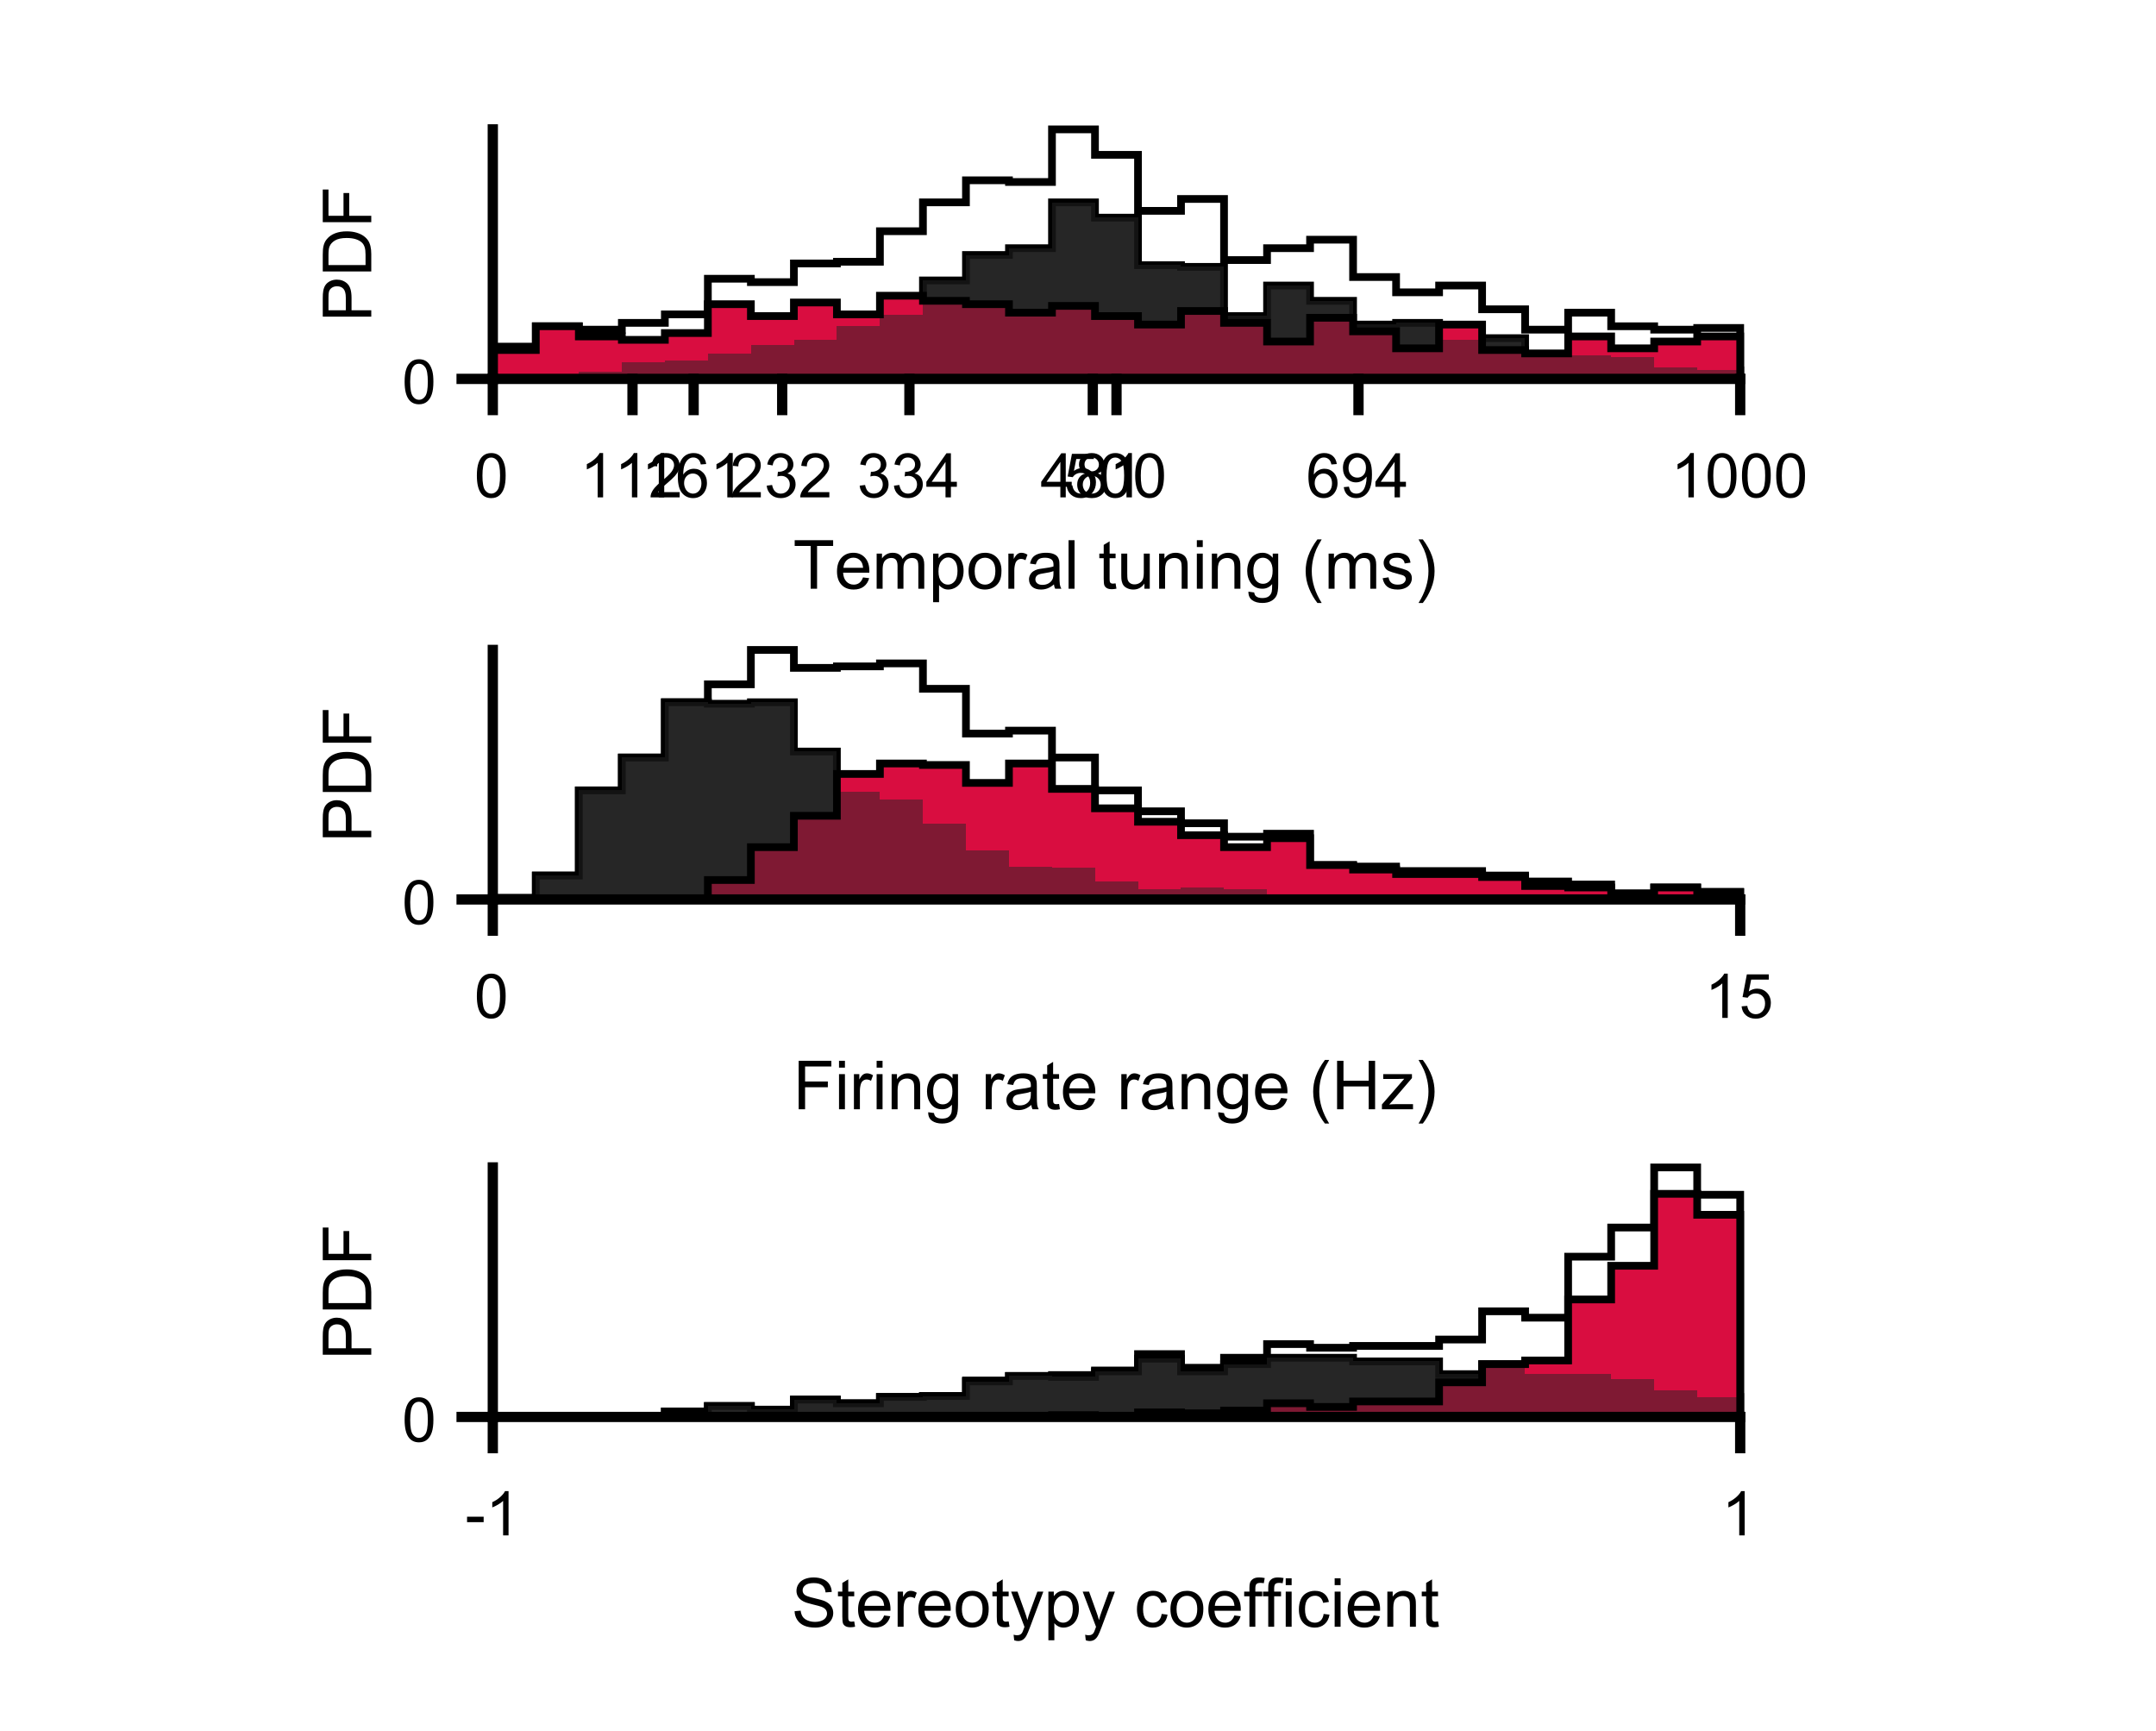 <?xml version="1.0"?>
<!DOCTYPE svg PUBLIC '-//W3C//DTD SVG 1.0//EN'
          'http://www.w3.org/TR/2001/REC-SVG-20010904/DTD/svg10.dtd'>
<svg xmlns:xlink="http://www.w3.org/1999/xlink" style="fill-opacity:1; color-rendering:auto; color-interpolation:auto; text-rendering:auto; stroke:black; stroke-linecap:square; stroke-miterlimit:10; shape-rendering:auto; stroke-opacity:1; fill:black; stroke-dasharray:none; font-weight:normal; stroke-width:1; font-family:'Dialog'; font-style:normal; stroke-linejoin:miter; font-size:12px; stroke-dashoffset:0; image-rendering:auto;" width="700" height="562" xmlns="http://www.w3.org/2000/svg"
><rect width="100%" height="100%" fill="#808080" stroke="none"/><!--Generated by the Batik Graphics2D SVG Generator--><defs id="genericDefs"
  /><g
  ><defs id="defs1"
    ><clipPath clipPathUnits="userSpaceOnUse" id="clipPath1"
      ><path d="M0 0 L700 0 L700 562 L0 562 L0 0 Z"
      /></clipPath
    ></defs
    ><g style="fill:white; stroke:white;"
    ><rect x="0" y="0" width="700" style="clip-path:url(#clipPath1); stroke:none;" height="562"
    /></g
    ><g style="fill:white; text-rendering:optimizeSpeed; color-rendering:optimizeSpeed; image-rendering:optimizeSpeed; shape-rendering:crispEdges; stroke:white; color-interpolation:sRGB;"
    ><rect x="0" width="700" height="562" y="0" style="stroke:none;"
      /><path style="stroke:none;" d="M173.965 123 L173.965 112.531 L160 112.531 L160 123 ZM187.931 123 L187.931 105.918 L173.965 105.918 L173.965 123 ZM201.897 123 L201.897 107.02 L187.931 107.02 L187.931 123 ZM215.862 123 L215.862 104.816 L201.897 104.816 L201.897 123 ZM229.828 123 L229.828 102.061 L215.862 102.061 L215.862 123 ZM243.793 123 L243.793 90.49 L229.828 90.49 L229.828 123 ZM257.759 123 L257.759 91.592 L243.793 91.592 L243.793 123 ZM271.724 123 L271.724 85.531 L257.759 85.531 L257.759 123 ZM285.69 123 L285.69 84.98 L271.724 84.98 L271.724 123 ZM299.655 123 L299.655 75.061 L285.69 75.061 L285.69 123 ZM313.621 123 L313.621 65.694 L299.655 65.694 L299.655 123 ZM327.586 123 L327.586 58.531 L313.621 58.531 L313.621 123 ZM341.552 123 L341.552 59.082 L327.586 59.082 L327.586 123 ZM355.517 123 L355.517 42 L341.552 42 L341.552 123 ZM369.483 123 L369.483 50.265 L355.517 50.265 L355.517 123 ZM383.448 123 L383.448 68.449 L369.483 68.449 L369.483 123 ZM397.414 123 L397.414 64.592 L383.448 64.592 L383.448 123 ZM411.379 123 L411.379 84.429 L397.414 84.429 L397.414 123 ZM425.345 123 L425.345 80.571 L411.379 80.571 L411.379 123 ZM439.31 123 L439.31 77.816 L425.345 77.816 L425.345 123 ZM453.276 123 L453.276 89.939 L439.31 89.939 L439.31 123 ZM467.241 123 L467.241 94.898 L453.276 94.898 L453.276 123 ZM481.207 123 L481.207 92.694 L467.241 92.694 L467.241 123 ZM495.172 123 L495.172 100.408 L481.207 100.408 L481.207 123 ZM509.138 123 L509.138 107.02 L495.172 107.02 L495.172 123 ZM523.104 123 L523.104 101.51 L509.138 101.51 L509.138 123 ZM537.069 123 L537.069 105.918 L523.104 105.918 L523.104 123 ZM551.034 123 L551.034 107.02 L537.069 107.02 L537.069 123 ZM565 123 L565 106.469 L551.034 106.469 L551.034 123 Z"
    /></g
    ><g style="text-rendering:geometricPrecision; stroke-width:2.5; color-interpolation:linearRGB; color-rendering:optimizeQuality; stroke-linecap:butt; image-rendering:optimizeQuality;"
    ><path d="M160 112.531 L173.965 112.531 L173.965 105.918 L187.931 105.918 L187.931 107.02 L201.897 107.02 L201.897 104.816 L215.862 104.816 L215.862 102.061 L229.828 102.061 L229.828 90.49 L243.793 90.49 L243.793 91.592 L257.759 91.592 L257.759 85.531 L271.724 85.531 L271.724 84.98 L285.69 84.98 L285.69 75.061 L299.655 75.061 L299.655 65.694 L313.621 65.694 L313.621 58.531 L327.586 58.531 L327.586 59.082 L341.552 59.082 L341.552 42 L355.517 42 L355.517 50.265 L369.483 50.265 L369.483 68.449 L383.448 68.449 L383.448 64.592 L397.414 64.592 L397.414 84.429 L411.379 84.429 L411.379 80.571 L425.345 80.571 L425.345 77.816 L439.31 77.816 L439.31 89.939 L453.276 89.939 L453.276 94.898 L467.241 94.898 L467.241 92.694 L481.207 92.694 L481.207 100.408 L495.172 100.408 L495.172 107.02 L509.138 107.02 L509.138 101.51 L523.104 101.51 L523.104 105.918 L537.069 105.918 L537.069 107.02 L551.034 107.02 L551.034 106.469 L565 106.469 L565 123" style="fill:none; fill-rule:evenodd;"
    /></g
    ><g style="fill:rgb(38,38,38); text-rendering:optimizeSpeed; color-rendering:optimizeSpeed; image-rendering:optimizeSpeed; shape-rendering:crispEdges; stroke:rgb(38,38,38); color-interpolation:sRGB;"
    ><path style="stroke:none;" d="M173.965 123 L173.965 121.898 L160 121.898 L160 123 ZM201.897 123 L201.897 120.796 L187.931 120.796 L187.931 123 ZM215.862 123 L215.862 117.49 L201.897 117.49 L201.897 123 ZM229.828 123 L229.828 116.939 L215.862 116.939 L215.862 123 ZM243.793 123 L243.793 114.735 L229.828 114.735 L229.828 123 ZM257.759 123 L257.759 111.98 L243.793 111.98 L243.793 123 ZM271.724 123 L271.724 110.326 L257.759 110.326 L257.759 123 ZM285.69 123 L285.69 105.918 L271.724 105.918 L271.724 123 ZM299.655 123 L299.655 102.061 L285.69 102.061 L285.69 123 ZM313.621 123 L313.621 91.041 L299.655 91.041 L299.655 123 ZM327.586 123 L327.586 82.775 L313.621 82.775 L313.621 123 ZM341.552 123 L341.552 80.571 L327.586 80.571 L327.586 123 ZM355.517 123 L355.517 65.694 L341.552 65.694 L341.552 123 ZM369.483 123 L369.483 70.653 L355.517 70.653 L355.517 123 ZM383.448 123 L383.448 86.082 L369.483 86.082 L369.483 123 ZM397.414 123 L397.414 86.633 L383.448 86.633 L383.448 123 ZM411.379 123 L411.379 102.612 L397.414 102.612 L397.414 123 ZM425.345 123 L425.345 92.694 L411.379 92.694 L411.379 123 ZM439.31 123 L439.31 97.653 L425.345 97.653 L425.345 123 ZM453.276 123 L453.276 105.367 L439.31 105.367 L439.31 123 ZM467.241 123 L467.241 104.816 L453.276 104.816 L453.276 123 ZM481.207 123 L481.207 110.326 L467.241 110.326 L467.241 123 ZM495.172 123 L495.172 109.775 L481.207 109.775 L481.207 123 ZM509.138 115.286 L495.172 115.286 L495.172 123 L509.138 123 L523.104 123 L523.104 115.286 ZM537.069 123 L537.069 115.837 L523.104 115.837 L523.104 123 ZM551.034 123 L551.034 119.143 L537.069 119.143 L537.069 123 ZM565 123 L565 120.245 L551.034 120.245 L551.034 123 Z"
    /></g
    ><g style="text-rendering:geometricPrecision; stroke-width:2.5; color-interpolation:linearRGB; color-rendering:optimizeQuality; stroke-linecap:butt; image-rendering:optimizeQuality;"
    ><path d="M160 121.898 L173.965 121.898 L173.965 123 L187.931 123 L187.931 120.796 L201.897 120.796 L201.897 117.49 L215.862 117.49 L215.862 116.939 L229.828 116.939 L229.828 114.735 L243.793 114.735 L243.793 111.98 L257.759 111.98 L257.759 110.326 L271.724 110.326 L271.724 105.918 L285.69 105.918 L285.69 102.061 L299.655 102.061 L299.655 91.041 L313.621 91.041 L313.621 82.775 L327.586 82.775 L327.586 80.571 L341.552 80.571 L341.552 65.694 L355.517 65.694 L355.517 70.653 L369.483 70.653 L369.483 86.082 L383.448 86.082 L383.448 86.633 L397.414 86.633 L397.414 102.612 L411.379 102.612 L411.379 92.694 L425.345 92.694 L425.345 97.653 L439.31 97.653 L439.31 105.367 L453.276 105.367 L453.276 104.816 L467.241 104.816 L467.241 110.326 L481.207 110.326 L481.207 109.775 L495.172 109.775 L495.172 115.286 L509.138 115.286 L509.138 115.286 L523.104 115.286 L523.104 115.837 L537.069 115.837 L537.069 119.143 L551.034 119.143 L551.034 120.245 L565 120.245 L565 123" style="fill:none; fill-rule:evenodd;"
    /></g
    ><g style="fill:rgb(217,13,64); text-rendering:optimizeSpeed; color-rendering:optimizeSpeed; image-rendering:optimizeSpeed; shape-rendering:crispEdges; stroke:rgb(217,13,64); color-interpolation:sRGB;"
    ><path style="stroke:none;" d="M173.965 123 L173.965 113.633 L160 113.633 L160 123 ZM187.931 123 L187.931 105.918 L173.965 105.918 L173.965 123 ZM201.897 123 L201.897 109.225 L187.931 109.225 L187.931 123 ZM215.862 123 L215.862 110.326 L201.897 110.326 L201.897 123 ZM229.828 123 L229.828 108.123 L215.862 108.123 L215.862 123 ZM243.793 123 L243.793 98.755 L229.828 98.755 L229.828 123 ZM257.759 123 L257.759 102.612 L243.793 102.612 L243.793 123 ZM271.724 123 L271.724 98.204 L257.759 98.204 L257.759 123 ZM285.69 123 L285.69 102.061 L271.724 102.061 L271.724 123 ZM299.655 123 L299.655 96 L285.69 96 L285.69 123 ZM313.621 123 L313.621 97.653 L299.655 97.653 L299.655 123 ZM327.586 123 L327.586 98.755 L313.621 98.755 L313.621 123 ZM341.552 123 L341.552 101.51 L327.586 101.51 L327.586 123 ZM355.517 123 L355.517 99.306 L341.552 99.306 L341.552 123 ZM369.483 123 L369.483 102.612 L355.517 102.612 L355.517 123 ZM383.448 123 L383.448 105.367 L369.483 105.367 L369.483 123 ZM397.414 123 L397.414 100.959 L383.448 100.959 L383.448 123 ZM411.379 123 L411.379 104.816 L397.414 104.816 L397.414 123 ZM425.345 123 L425.345 110.877 L411.379 110.877 L411.379 123 ZM439.31 123 L439.31 103.163 L425.345 103.163 L425.345 123 ZM453.276 123 L453.276 107.571 L439.31 107.571 L439.31 123 ZM467.241 123 L467.241 113.082 L453.276 113.082 L453.276 123 ZM481.207 123 L481.207 105.367 L467.241 105.367 L467.241 123 ZM495.172 123 L495.172 113.633 L481.207 113.633 L481.207 123 ZM509.138 123 L509.138 114.735 L495.172 114.735 L495.172 123 ZM523.104 123 L523.104 109.225 L509.138 109.225 L509.138 123 ZM537.069 123 L537.069 113.082 L523.104 113.082 L523.104 123 ZM551.034 123 L551.034 110.877 L537.069 110.877 L537.069 123 ZM565 123 L565 109.225 L551.034 109.225 L551.034 123 Z"
    /></g
    ><g style="fill-opacity:0.502; fill:rgb(38,38,38); text-rendering:optimizeSpeed; image-rendering:optimizeSpeed; color-rendering:optimizeSpeed; shape-rendering:crispEdges; stroke:rgb(38,38,38); color-interpolation:sRGB; stroke-opacity:0.502;"
    ><path style="stroke:none;" d="M173.965 123 L173.965 121.898 L160 121.898 L160 123 ZM201.897 123 L201.897 120.796 L187.931 120.796 L187.931 123 ZM215.862 123 L215.862 117.49 L201.897 117.49 L201.897 123 ZM229.828 123 L229.828 116.939 L215.862 116.939 L215.862 123 ZM243.793 123 L243.793 114.735 L229.828 114.735 L229.828 123 ZM257.759 123 L257.759 111.98 L243.793 111.98 L243.793 123 ZM271.724 123 L271.724 110.326 L257.759 110.326 L257.759 123 ZM285.69 123 L285.69 105.918 L271.724 105.918 L271.724 123 ZM299.655 123 L299.655 102.061 L285.69 102.061 L285.69 123 ZM313.621 123 L313.621 91.041 L299.655 91.041 L299.655 123 ZM327.586 123 L327.586 82.775 L313.621 82.775 L313.621 123 ZM341.552 123 L341.552 80.571 L327.586 80.571 L327.586 123 ZM355.517 123 L355.517 65.694 L341.552 65.694 L341.552 123 ZM369.483 123 L369.483 70.653 L355.517 70.653 L355.517 123 ZM383.448 123 L383.448 86.082 L369.483 86.082 L369.483 123 ZM397.414 123 L397.414 86.633 L383.448 86.633 L383.448 123 ZM411.379 123 L411.379 102.612 L397.414 102.612 L397.414 123 ZM425.345 123 L425.345 92.694 L411.379 92.694 L411.379 123 ZM439.31 123 L439.31 97.653 L425.345 97.653 L425.345 123 ZM453.276 123 L453.276 105.367 L439.31 105.367 L439.31 123 ZM467.241 123 L467.241 104.816 L453.276 104.816 L453.276 123 ZM481.207 123 L481.207 110.326 L467.241 110.326 L467.241 123 ZM495.172 123 L495.172 109.775 L481.207 109.775 L481.207 123 ZM509.138 115.286 L495.172 115.286 L495.172 123 L509.138 123 L523.104 123 L523.104 115.286 ZM537.069 123 L537.069 115.837 L523.104 115.837 L523.104 123 ZM551.034 123 L551.034 119.143 L537.069 119.143 L537.069 123 ZM565 123 L565 120.245 L551.034 120.245 L551.034 123 Z"
    /></g
    ><g style="text-rendering:geometricPrecision; stroke-width:2.5; color-interpolation:linearRGB; color-rendering:optimizeQuality; stroke-linecap:butt; image-rendering:optimizeQuality;"
    ><path d="M160 113.633 L173.965 113.633 L173.965 105.918 L187.931 105.918 L187.931 109.225 L201.897 109.225 L201.897 110.326 L215.862 110.326 L215.862 108.123 L229.828 108.123 L229.828 98.755 L243.793 98.755 L243.793 102.612 L257.759 102.612 L257.759 98.204 L271.724 98.204 L271.724 102.061 L285.69 102.061 L285.69 96 L299.655 96 L299.655 97.653 L313.621 97.653 L313.621 98.755 L327.586 98.755 L327.586 101.51 L341.552 101.51 L341.552 99.306 L355.517 99.306 L355.517 102.612 L369.483 102.612 L369.483 105.367 L383.448 105.367 L383.448 100.959 L397.414 100.959 L397.414 104.816 L411.379 104.816 L411.379 110.877 L425.345 110.877 L425.345 103.163 L439.31 103.163 L439.31 107.571 L453.276 107.571 L453.276 113.082 L467.241 113.082 L467.241 105.367 L481.207 105.367 L481.207 113.633 L495.172 113.633 L495.172 114.735 L509.138 114.735 L509.138 109.225 L523.104 109.225 L523.104 113.082 L537.069 113.082 L537.069 110.877 L551.034 110.877 L551.034 109.225 L565 109.225 L565 123" style="fill:none; fill-rule:evenodd;"
      /><line x1="160" x2="565" y1="123" style="stroke-linecap:square; fill:none; stroke-linejoin:round; stroke-width:3.333;" y2="123"
      /><line x1="160" x2="160" y1="123" style="stroke-linecap:square; fill:none; stroke-linejoin:round; stroke-width:3.333;" y2="133.125"
      /><line x1="205.36" x2="205.36" y1="123" style="stroke-linecap:square; fill:none; stroke-linejoin:round; stroke-width:3.333;" y2="133.125"
      /><line x1="225.205" x2="225.205" y1="123" style="stroke-linecap:square; fill:none; stroke-linejoin:round; stroke-width:3.333;" y2="133.125"
      /><line x1="253.96" x2="253.96" y1="123" style="stroke-linecap:square; fill:none; stroke-linejoin:round; stroke-width:3.333;" y2="133.125"
      /><line x1="295.27" x2="295.27" y1="123" style="stroke-linecap:square; fill:none; stroke-linejoin:round; stroke-width:3.333;" y2="133.125"
      /><line x1="354.805" x2="354.805" y1="123" style="stroke-linecap:square; fill:none; stroke-linejoin:round; stroke-width:3.333;" y2="133.125"
      /><line x1="362.5" x2="362.5" y1="123" style="stroke-linecap:square; fill:none; stroke-linejoin:round; stroke-width:3.333;" y2="133.125"
      /><line x1="441.07" x2="441.07" y1="123" style="stroke-linecap:square; fill:none; stroke-linejoin:round; stroke-width:3.333;" y2="133.125"
      /><line x1="565" x2="565" y1="123" style="stroke-linecap:square; fill:none; stroke-linejoin:round; stroke-width:3.333;" y2="133.125"
    /></g
    ><g transform="translate(160,140.458)" style="font-size:20px; text-rendering:geometricPrecision; color-rendering:optimizeQuality; image-rendering:optimizeQuality; font-family:'SansSerif'; color-interpolation:linearRGB;"
    ><path style="stroke:none;" d="M-5.172 13.938 Q-5.172 11.406 -4.648 9.852 Q-4.125 8.297 -3.094 7.461 Q-2.062 6.625 -0.5 6.625 Q0.656 6.625 1.523 7.086 Q2.391 7.547 2.953 8.422 Q3.516 9.297 3.844 10.555 Q4.172 11.812 4.172 13.938 Q4.172 16.453 3.648 18 Q3.125 19.547 2.102 20.398 Q1.078 21.25 -0.5 21.25 Q-2.578 21.25 -3.75 19.766 Q-5.172 17.969 -5.172 13.938 ZM-3.359 13.938 Q-3.359 17.469 -2.539 18.633 Q-1.719 19.797 -0.5 19.797 Q0.703 19.797 1.531 18.625 Q2.359 17.453 2.359 13.938 Q2.359 10.406 1.531 9.242 Q0.703 8.078 -0.516 8.078 Q-1.734 8.078 -2.453 9.109 Q-3.359 10.406 -3.359 13.938 Z"
    /></g
    ><g transform="translate(205.36,140.458)" style="font-size:20px; text-rendering:geometricPrecision; color-rendering:optimizeQuality; image-rendering:optimizeQuality; font-family:'SansSerif'; color-interpolation:linearRGB;"
    ><path style="stroke:none;" d="M-9.547 21 L-11.312 21 L-11.312 9.797 Q-11.938 10.406 -12.969 11.008 Q-14 11.609 -14.828 11.922 L-14.828 10.219 Q-13.344 9.531 -12.242 8.539 Q-11.141 7.547 -10.688 6.625 L-9.547 6.625 L-9.547 21 ZM1.576 21 L-0.19 21 L-0.19 9.797 Q-0.815 10.406 -1.846 11.008 Q-2.877 11.609 -3.705 11.922 L-3.705 10.219 Q-2.221 9.531 -1.119 8.539 Q-0.018 7.547 0.435 6.625 L1.576 6.625 L1.576 21 ZM15.309 19.312 L15.309 21 L5.856 21 Q5.84 20.359 6.059 19.781 Q6.418 18.812 7.215 17.875 Q8.012 16.938 9.512 15.703 Q11.855 13.797 12.676 12.68 Q13.496 11.562 13.496 10.562 Q13.496 9.516 12.746 8.797 Q11.996 8.078 10.793 8.078 Q9.527 8.078 8.762 8.844 Q7.996 9.609 7.996 10.953 L6.184 10.766 Q6.371 8.75 7.582 7.688 Q8.793 6.625 10.84 6.625 Q12.887 6.625 14.09 7.766 Q15.293 8.906 15.293 10.594 Q15.293 11.453 14.941 12.289 Q14.59 13.125 13.777 14.039 Q12.965 14.953 11.074 16.562 Q9.48 17.891 9.035 18.359 Q8.59 18.828 8.293 19.312 L15.309 19.312 Z"
    /></g
    ><g transform="translate(225.205,140.458)" style="font-size:20px; text-rendering:geometricPrecision; color-rendering:optimizeQuality; image-rendering:optimizeQuality; font-family:'SansSerif'; color-interpolation:linearRGB;"
    ><path style="stroke:none;" d="M-9.547 21 L-11.312 21 L-11.312 9.797 Q-11.938 10.406 -12.969 11.008 Q-14 11.609 -14.828 11.922 L-14.828 10.219 Q-13.344 9.531 -12.242 8.539 Q-11.141 7.547 -10.688 6.625 L-9.547 6.625 L-9.547 21 ZM4.076 10.188 L2.326 10.328 Q2.092 9.297 1.67 8.828 Q0.951 8.062 -0.096 8.062 Q-0.94 8.062 -1.565 8.531 Q-2.393 9.141 -2.877 10.305 Q-3.361 11.469 -3.377 13.609 Q-2.736 12.656 -1.822 12.188 Q-0.908 11.719 0.107 11.719 Q1.857 11.719 3.092 13.008 Q4.326 14.297 4.326 16.344 Q4.326 17.703 3.748 18.859 Q3.17 20.016 2.154 20.633 Q1.139 21.25 -0.158 21.25 Q-2.346 21.25 -3.736 19.633 Q-5.127 18.016 -5.127 14.297 Q-5.127 10.156 -3.596 8.266 Q-2.252 6.625 0.014 6.625 Q1.701 6.625 2.779 7.57 Q3.857 8.516 4.076 10.188 ZM-3.096 16.359 Q-3.096 17.266 -2.713 18.094 Q-2.33 18.922 -1.635 19.359 Q-0.94 19.797 -0.19 19.797 Q0.935 19.797 1.732 18.898 Q2.529 18 2.529 16.453 Q2.529 14.969 1.74 14.117 Q0.951 13.266 -0.252 13.266 Q-1.44 13.266 -2.268 14.117 Q-3.096 14.969 -3.096 16.359 ZM12.699 21 L10.934 21 L10.934 9.797 Q10.309 10.406 9.277 11.008 Q8.246 11.609 7.418 11.922 L7.418 10.219 Q8.902 9.531 10.004 8.539 Q11.105 7.547 11.559 6.625 L12.699 6.625 L12.699 21 Z"
    /></g
    ><g transform="translate(253.96,140.458)" style="font-size:20px; text-rendering:geometricPrecision; color-rendering:optimizeQuality; image-rendering:optimizeQuality; font-family:'SansSerif'; color-interpolation:linearRGB;"
    ><path style="stroke:none;" d="M-6.938 19.312 L-6.938 21 L-16.391 21 Q-16.406 20.359 -16.188 19.781 Q-15.828 18.812 -15.031 17.875 Q-14.234 16.938 -12.734 15.703 Q-10.391 13.797 -9.57 12.68 Q-8.75 11.562 -8.75 10.562 Q-8.75 9.516 -9.5 8.797 Q-10.25 8.078 -11.453 8.078 Q-12.719 8.078 -13.484 8.844 Q-14.25 9.609 -14.25 10.953 L-16.062 10.766 Q-15.875 8.75 -14.664 7.688 Q-13.453 6.625 -11.406 6.625 Q-9.359 6.625 -8.156 7.766 Q-6.953 8.906 -6.953 10.594 Q-6.953 11.453 -7.305 12.289 Q-7.656 13.125 -8.469 14.039 Q-9.281 14.953 -11.172 16.562 Q-12.766 17.891 -13.211 18.359 Q-13.656 18.828 -13.953 19.312 L-6.938 19.312 ZM-5.033 17.219 L-3.283 16.984 Q-2.971 18.484 -2.244 19.141 Q-1.518 19.797 -0.471 19.797 Q0.764 19.797 1.615 18.938 Q2.467 18.078 2.467 16.812 Q2.467 15.594 1.678 14.812 Q0.889 14.031 -0.33 14.031 Q-0.83 14.031 -1.565 14.219 L-1.377 12.672 Q-1.205 12.703 -1.096 12.703 Q0.029 12.703 0.928 12.117 Q1.826 11.531 1.826 10.312 Q1.826 9.344 1.17 8.703 Q0.514 8.062 -0.518 8.062 Q-1.533 8.062 -2.221 8.711 Q-2.908 9.359 -3.096 10.641 L-4.861 10.328 Q-4.533 8.562 -3.393 7.594 Q-2.252 6.625 -0.549 6.625 Q0.623 6.625 1.607 7.125 Q2.592 7.625 3.115 8.5 Q3.639 9.375 3.639 10.344 Q3.639 11.266 3.139 12.031 Q2.639 12.797 1.67 13.25 Q2.936 13.531 3.639 14.461 Q4.342 15.391 4.342 16.766 Q4.342 18.641 2.975 19.945 Q1.607 21.25 -0.486 21.25 Q-2.377 21.25 -3.619 20.125 Q-4.861 19 -5.033 17.219 ZM15.309 19.312 L15.309 21 L5.856 21 Q5.84 20.359 6.059 19.781 Q6.418 18.812 7.215 17.875 Q8.012 16.938 9.512 15.703 Q11.855 13.797 12.676 12.68 Q13.496 11.562 13.496 10.562 Q13.496 9.516 12.746 8.797 Q11.996 8.078 10.793 8.078 Q9.527 8.078 8.762 8.844 Q7.996 9.609 7.996 10.953 L6.184 10.766 Q6.371 8.75 7.582 7.688 Q8.793 6.625 10.84 6.625 Q12.887 6.625 14.09 7.766 Q15.293 8.906 15.293 10.594 Q15.293 11.453 14.941 12.289 Q14.59 13.125 13.777 14.039 Q12.965 14.953 11.074 16.562 Q9.48 17.891 9.035 18.359 Q8.59 18.828 8.293 19.312 L15.309 19.312 Z"
    /></g
    ><g transform="translate(295.27,140.458)" style="font-size:20px; text-rendering:geometricPrecision; color-rendering:optimizeQuality; image-rendering:optimizeQuality; font-family:'SansSerif'; color-interpolation:linearRGB;"
    ><path style="stroke:none;" d="M-16.156 17.219 L-14.406 16.984 Q-14.094 18.484 -13.367 19.141 Q-12.641 19.797 -11.594 19.797 Q-10.359 19.797 -9.508 18.938 Q-8.656 18.078 -8.656 16.812 Q-8.656 15.594 -9.445 14.812 Q-10.234 14.031 -11.453 14.031 Q-11.953 14.031 -12.688 14.219 L-12.5 12.672 Q-12.328 12.703 -12.219 12.703 Q-11.094 12.703 -10.195 12.117 Q-9.297 11.531 -9.297 10.312 Q-9.297 9.344 -9.953 8.703 Q-10.609 8.062 -11.641 8.062 Q-12.656 8.062 -13.344 8.711 Q-14.031 9.359 -14.219 10.641 L-15.984 10.328 Q-15.656 8.562 -14.516 7.594 Q-13.375 6.625 -11.672 6.625 Q-10.5 6.625 -9.516 7.125 Q-8.531 7.625 -8.008 8.5 Q-7.484 9.375 -7.484 10.344 Q-7.484 11.266 -7.984 12.031 Q-8.484 12.797 -9.453 13.25 Q-8.188 13.531 -7.484 14.461 Q-6.781 15.391 -6.781 16.766 Q-6.781 18.641 -8.148 19.945 Q-9.516 21.25 -11.609 21.25 Q-13.5 21.25 -14.742 20.125 Q-15.984 19 -16.156 17.219 ZM-5.033 17.219 L-3.283 16.984 Q-2.971 18.484 -2.244 19.141 Q-1.518 19.797 -0.471 19.797 Q0.764 19.797 1.615 18.938 Q2.467 18.078 2.467 16.812 Q2.467 15.594 1.678 14.812 Q0.889 14.031 -0.33 14.031 Q-0.83 14.031 -1.565 14.219 L-1.377 12.672 Q-1.205 12.703 -1.096 12.703 Q0.029 12.703 0.928 12.117 Q1.826 11.531 1.826 10.312 Q1.826 9.344 1.17 8.703 Q0.514 8.062 -0.518 8.062 Q-1.533 8.062 -2.221 8.711 Q-2.908 9.359 -3.096 10.641 L-4.861 10.328 Q-4.533 8.562 -3.393 7.594 Q-2.252 6.625 -0.549 6.625 Q0.623 6.625 1.607 7.125 Q2.592 7.625 3.115 8.5 Q3.639 9.375 3.639 10.344 Q3.639 11.266 3.139 12.031 Q2.639 12.797 1.67 13.25 Q2.936 13.531 3.639 14.461 Q4.342 15.391 4.342 16.766 Q4.342 18.641 2.975 19.945 Q1.607 21.25 -0.486 21.25 Q-2.377 21.25 -3.619 20.125 Q-4.861 19 -5.033 17.219 ZM11.715 21 L11.715 17.578 L5.496 17.578 L5.496 15.953 L12.027 6.688 L13.465 6.688 L13.465 15.953 L15.402 15.953 L15.402 17.578 L13.465 17.578 L13.465 21 L11.715 21 ZM11.715 15.953 L11.715 9.5 L7.231 15.953 L11.715 15.953 Z"
    /></g
    ><g transform="translate(354.805,140.458)" style="font-size:20px; text-rendering:geometricPrecision; color-rendering:optimizeQuality; image-rendering:optimizeQuality; font-family:'SansSerif'; color-interpolation:linearRGB;"
    ><path style="stroke:none;" d="M-10.531 21 L-10.531 17.578 L-16.75 17.578 L-16.75 15.953 L-10.219 6.688 L-8.781 6.688 L-8.781 15.953 L-6.844 15.953 L-6.844 17.578 L-8.781 17.578 L-8.781 21 L-10.531 21 ZM-10.531 15.953 L-10.531 9.5 L-15.016 15.953 L-10.531 15.953 ZM-2.346 13.234 Q-3.439 12.828 -3.963 12.086 Q-4.486 11.344 -4.486 10.312 Q-4.486 8.75 -3.361 7.688 Q-2.236 6.625 -0.377 6.625 Q1.498 6.625 2.639 7.711 Q3.779 8.797 3.779 10.359 Q3.779 11.359 3.256 12.094 Q2.732 12.828 1.67 13.234 Q2.998 13.672 3.686 14.625 Q4.373 15.578 4.373 16.906 Q4.373 18.75 3.068 20 Q1.764 21.25 -0.346 21.25 Q-2.471 21.25 -3.768 19.992 Q-5.064 18.734 -5.064 16.859 Q-5.064 15.469 -4.354 14.523 Q-3.643 13.578 -2.346 13.234 ZM-2.689 10.25 Q-2.689 11.266 -2.033 11.914 Q-1.377 12.562 -0.346 12.562 Q0.67 12.562 1.326 11.922 Q1.982 11.281 1.982 10.359 Q1.982 9.391 1.31 8.727 Q0.639 8.062 -0.361 8.062 Q-1.361 8.062 -2.025 8.711 Q-2.689 9.359 -2.689 10.25 ZM-3.252 16.875 Q-3.252 17.625 -2.9 18.328 Q-2.549 19.031 -1.846 19.414 Q-1.143 19.797 -0.33 19.797 Q0.935 19.797 1.756 18.984 Q2.576 18.172 2.576 16.922 Q2.576 15.656 1.732 14.828 Q0.889 14 -0.393 14 Q-1.627 14 -2.439 14.82 Q-3.252 15.641 -3.252 16.875 ZM12.699 21 L10.934 21 L10.934 9.797 Q10.309 10.406 9.277 11.008 Q8.246 11.609 7.418 11.922 L7.418 10.219 Q8.902 9.531 10.004 8.539 Q11.105 7.547 11.559 6.625 L12.699 6.625 L12.699 21 Z"
    /></g
    ><g transform="translate(362.5,140.458)" style="font-size:20px; text-rendering:geometricPrecision; color-rendering:optimizeQuality; image-rendering:optimizeQuality; font-family:'SansSerif'; color-interpolation:linearRGB;"
    ><path style="stroke:none;" d="M-16.172 17.25 L-14.328 17.094 Q-14.125 18.438 -13.375 19.117 Q-12.625 19.797 -11.562 19.797 Q-10.297 19.797 -9.422 18.844 Q-8.547 17.891 -8.547 16.297 Q-8.547 14.797 -9.391 13.93 Q-10.234 13.062 -11.594 13.062 Q-12.453 13.062 -13.133 13.445 Q-13.812 13.828 -14.203 14.453 L-15.859 14.234 L-14.469 6.875 L-7.344 6.875 L-7.344 8.562 L-13.062 8.562 L-13.828 12.406 Q-12.547 11.5 -11.125 11.5 Q-9.25 11.5 -7.961 12.805 Q-6.672 14.109 -6.672 16.141 Q-6.672 18.094 -7.812 19.5 Q-9.188 21.25 -11.562 21.25 Q-13.516 21.25 -14.758 20.156 Q-16 19.062 -16.172 17.25 ZM-5.049 13.938 Q-5.049 11.406 -4.525 9.852 Q-4.002 8.297 -2.971 7.461 Q-1.94 6.625 -0.377 6.625 Q0.779 6.625 1.647 7.086 Q2.514 7.547 3.076 8.422 Q3.639 9.297 3.967 10.555 Q4.295 11.812 4.295 13.938 Q4.295 16.453 3.772 18 Q3.248 19.547 2.225 20.398 Q1.201 21.25 -0.377 21.25 Q-2.455 21.25 -3.627 19.766 Q-5.049 17.969 -5.049 13.938 ZM-3.236 13.938 Q-3.236 17.469 -2.416 18.633 Q-1.596 19.797 -0.377 19.797 Q0.826 19.797 1.654 18.625 Q2.482 17.453 2.482 13.938 Q2.482 10.406 1.654 9.242 Q0.826 8.078 -0.393 8.078 Q-1.611 8.078 -2.33 9.109 Q-3.236 10.406 -3.236 13.938 ZM6.074 13.938 Q6.074 11.406 6.598 9.852 Q7.121 8.297 8.152 7.461 Q9.184 6.625 10.746 6.625 Q11.902 6.625 12.77 7.086 Q13.637 7.547 14.199 8.422 Q14.762 9.297 15.09 10.555 Q15.418 11.812 15.418 13.938 Q15.418 16.453 14.895 18 Q14.371 19.547 13.348 20.398 Q12.324 21.25 10.746 21.25 Q8.668 21.25 7.496 19.766 Q6.074 17.969 6.074 13.938 ZM7.887 13.938 Q7.887 17.469 8.707 18.633 Q9.527 19.797 10.746 19.797 Q11.949 19.797 12.777 18.625 Q13.605 17.453 13.605 13.938 Q13.605 10.406 12.777 9.242 Q11.949 8.078 10.73 8.078 Q9.512 8.078 8.793 9.109 Q7.887 10.406 7.887 13.938 Z"
    /></g
    ><g transform="translate(441.07,140.458)" style="font-size:20px; text-rendering:geometricPrecision; color-rendering:optimizeQuality; image-rendering:optimizeQuality; font-family:'SansSerif'; color-interpolation:linearRGB;"
    ><path style="stroke:none;" d="M-7.047 10.188 L-8.797 10.328 Q-9.031 9.297 -9.453 8.828 Q-10.172 8.062 -11.219 8.062 Q-12.062 8.062 -12.688 8.531 Q-13.516 9.141 -14 10.305 Q-14.484 11.469 -14.5 13.609 Q-13.859 12.656 -12.945 12.188 Q-12.031 11.719 -11.016 11.719 Q-9.266 11.719 -8.031 13.008 Q-6.797 14.297 -6.797 16.344 Q-6.797 17.703 -7.375 18.859 Q-7.953 20.016 -8.969 20.633 Q-9.984 21.25 -11.281 21.25 Q-13.469 21.25 -14.859 19.633 Q-16.25 18.016 -16.25 14.297 Q-16.25 10.156 -14.719 8.266 Q-13.375 6.625 -11.109 6.625 Q-9.422 6.625 -8.344 7.57 Q-7.266 8.516 -7.047 10.188 ZM-14.219 16.359 Q-14.219 17.266 -13.836 18.094 Q-13.453 18.922 -12.758 19.359 Q-12.062 19.797 -11.312 19.797 Q-10.188 19.797 -9.391 18.898 Q-8.594 18 -8.594 16.453 Q-8.594 14.969 -9.383 14.117 Q-10.172 13.266 -11.375 13.266 Q-12.562 13.266 -13.391 14.117 Q-14.219 14.969 -14.219 16.359 ZM-4.783 17.688 L-3.096 17.531 Q-2.877 18.719 -2.275 19.258 Q-1.674 19.797 -0.721 19.797 Q0.092 19.797 0.701 19.43 Q1.31 19.062 1.701 18.438 Q2.092 17.812 2.357 16.758 Q2.623 15.703 2.623 14.609 Q2.623 14.5 2.607 14.266 Q2.076 15.094 1.17 15.617 Q0.264 16.141 -0.815 16.141 Q-2.58 16.141 -3.814 14.852 Q-5.049 13.562 -5.049 11.453 Q-5.049 9.281 -3.76 7.953 Q-2.471 6.625 -0.549 6.625 Q0.857 6.625 2.014 7.375 Q3.17 8.125 3.772 9.516 Q4.373 10.906 4.373 13.547 Q4.373 16.297 3.772 17.922 Q3.17 19.547 1.998 20.398 Q0.826 21.25 -0.752 21.25 Q-2.439 21.25 -3.502 20.312 Q-4.564 19.375 -4.783 17.688 ZM2.42 11.375 Q2.42 9.859 1.615 8.969 Q0.81 8.078 -0.33 8.078 Q-1.502 8.078 -2.369 9.039 Q-3.236 10 -3.236 11.516 Q-3.236 12.891 -2.416 13.742 Q-1.596 14.594 -0.377 14.594 Q0.842 14.594 1.631 13.742 Q2.42 12.891 2.42 11.375 ZM11.715 21 L11.715 17.578 L5.496 17.578 L5.496 15.953 L12.027 6.688 L13.465 6.688 L13.465 15.953 L15.402 15.953 L15.402 17.578 L13.465 17.578 L13.465 21 L11.715 21 ZM11.715 15.953 L11.715 9.5 L7.231 15.953 L11.715 15.953 Z"
    /></g
    ><g transform="translate(565,140.458)" style="font-size:20px; text-rendering:geometricPrecision; color-rendering:optimizeQuality; image-rendering:optimizeQuality; font-family:'SansSerif'; color-interpolation:linearRGB;"
    ><path style="stroke:none;" d="M-15.047 21 L-16.812 21 L-16.812 9.797 Q-17.438 10.406 -18.469 11.008 Q-19.5 11.609 -20.328 11.922 L-20.328 10.219 Q-18.844 9.531 -17.742 8.539 Q-16.641 7.547 -16.188 6.625 L-15.047 6.625 L-15.047 21 ZM-10.549 13.938 Q-10.549 11.406 -10.025 9.852 Q-9.502 8.297 -8.471 7.461 Q-7.439 6.625 -5.877 6.625 Q-4.721 6.625 -3.853 7.086 Q-2.986 7.547 -2.424 8.422 Q-1.861 9.297 -1.533 10.555 Q-1.205 11.812 -1.205 13.938 Q-1.205 16.453 -1.728 18 Q-2.252 19.547 -3.275 20.398 Q-4.299 21.25 -5.877 21.25 Q-7.955 21.25 -9.127 19.766 Q-10.549 17.969 -10.549 13.938 ZM-8.736 13.938 Q-8.736 17.469 -7.916 18.633 Q-7.096 19.797 -5.877 19.797 Q-4.674 19.797 -3.846 18.625 Q-3.018 17.453 -3.018 13.938 Q-3.018 10.406 -3.846 9.242 Q-4.674 8.078 -5.893 8.078 Q-7.111 8.078 -7.83 9.109 Q-8.736 10.406 -8.736 13.938 ZM0.574 13.938 Q0.574 11.406 1.098 9.852 Q1.621 8.297 2.652 7.461 Q3.684 6.625 5.246 6.625 Q6.402 6.625 7.269 7.086 Q8.137 7.547 8.699 8.422 Q9.262 9.297 9.59 10.555 Q9.918 11.812 9.918 13.938 Q9.918 16.453 9.395 18 Q8.871 19.547 7.848 20.398 Q6.824 21.25 5.246 21.25 Q3.168 21.25 1.996 19.766 Q0.574 17.969 0.574 13.938 ZM2.387 13.938 Q2.387 17.469 3.207 18.633 Q4.027 19.797 5.246 19.797 Q6.449 19.797 7.277 18.625 Q8.105 17.453 8.105 13.938 Q8.105 10.406 7.277 9.242 Q6.449 8.078 5.231 8.078 Q4.012 8.078 3.293 9.109 Q2.387 10.406 2.387 13.938 ZM11.697 13.938 Q11.697 11.406 12.221 9.852 Q12.744 8.297 13.775 7.461 Q14.807 6.625 16.369 6.625 Q17.525 6.625 18.393 7.086 Q19.26 7.547 19.822 8.422 Q20.385 9.297 20.713 10.555 Q21.041 11.812 21.041 13.938 Q21.041 16.453 20.518 18 Q19.994 19.547 18.971 20.398 Q17.947 21.25 16.369 21.25 Q14.291 21.25 13.119 19.766 Q11.697 17.969 11.697 13.938 ZM13.51 13.938 Q13.51 17.469 14.33 18.633 Q15.15 19.797 16.369 19.797 Q17.572 19.797 18.4 18.625 Q19.229 17.453 19.229 13.938 Q19.229 10.406 18.4 9.242 Q17.572 8.078 16.354 8.078 Q15.135 8.078 14.416 9.109 Q13.51 10.406 13.51 13.938 Z"
    /></g
    ><g transform="translate(362.5,168.125)" style="font-size:22px; text-rendering:geometricPrecision; color-rendering:optimizeQuality; image-rendering:optimizeQuality; font-family:'SansSerif'; color-interpolation:linearRGB;"
    ><path style="stroke:none;" d="M-99.297 23 L-99.297 9.109 L-104.484 9.109 L-104.484 7.25 L-92 7.25 L-92 9.109 L-97.219 9.109 L-97.219 23 L-99.297 23 ZM-82.296 19.328 L-80.296 19.578 Q-80.78 21.328 -82.054 22.297 Q-83.327 23.266 -85.327 23.266 Q-87.827 23.266 -89.288 21.719 Q-90.749 20.172 -90.749 17.391 Q-90.749 14.516 -89.272 12.922 Q-87.796 11.328 -85.421 11.328 Q-83.14 11.328 -81.686 12.891 Q-80.233 14.453 -80.233 17.281 Q-80.233 17.453 -80.249 17.797 L-88.765 17.797 Q-88.655 19.672 -87.694 20.672 Q-86.733 21.672 -85.311 21.672 Q-84.249 21.672 -83.499 21.109 Q-82.749 20.547 -82.296 19.328 ZM-88.655 16.203 L-82.28 16.203 Q-82.405 14.766 -83.015 14.047 Q-83.936 12.922 -85.405 12.922 Q-86.733 12.922 -87.64 13.812 Q-88.546 14.703 -88.655 16.203 ZM-77.873 23 L-77.873 11.594 L-76.139 11.594 L-76.139 13.188 Q-75.607 12.359 -74.717 11.844 Q-73.826 11.328 -72.686 11.328 Q-71.42 11.328 -70.607 11.859 Q-69.795 12.391 -69.467 13.328 Q-68.107 11.328 -65.936 11.328 Q-64.248 11.328 -63.334 12.273 Q-62.42 13.219 -62.42 15.172 L-62.42 23 L-64.342 23 L-64.342 15.812 Q-64.342 14.656 -64.529 14.141 Q-64.717 13.625 -65.209 13.32 Q-65.701 13.016 -66.373 13.016 Q-67.576 13.016 -68.373 13.812 Q-69.17 14.609 -69.17 16.375 L-69.17 23 L-71.092 23 L-71.092 15.594 Q-71.092 14.297 -71.568 13.656 Q-72.045 13.016 -73.123 13.016 Q-73.936 13.016 -74.631 13.445 Q-75.326 13.875 -75.631 14.695 Q-75.936 15.516 -75.936 17.078 L-75.936 23 L-77.873 23 ZM-59.547 27.375 L-59.547 11.594 L-57.781 11.594 L-57.781 13.078 Q-57.172 12.203 -56.383 11.766 Q-55.594 11.328 -54.484 11.328 Q-53.016 11.328 -51.898 12.086 Q-50.781 12.844 -50.211 14.211 Q-49.641 15.578 -49.641 17.203 Q-49.641 18.953 -50.273 20.359 Q-50.906 21.766 -52.102 22.516 Q-53.297 23.266 -54.625 23.266 Q-55.578 23.266 -56.352 22.852 Q-57.125 22.438 -57.609 21.812 L-57.609 27.375 L-59.547 27.375 ZM-57.797 17.359 Q-57.797 19.562 -56.906 20.617 Q-56.016 21.672 -54.75 21.672 Q-53.453 21.672 -52.539 20.578 Q-51.625 19.484 -51.625 17.203 Q-51.625 15.016 -52.523 13.93 Q-53.422 12.844 -54.656 12.844 Q-55.891 12.844 -56.844 14 Q-57.797 15.156 -57.797 17.359 ZM-48.03 17.297 Q-48.03 14.125 -46.265 12.594 Q-44.796 11.328 -42.687 11.328 Q-40.327 11.328 -38.835 12.875 Q-37.343 14.422 -37.343 17.141 Q-37.343 19.344 -38.007 20.602 Q-38.671 21.859 -39.929 22.562 Q-41.187 23.266 -42.687 23.266 Q-45.077 23.266 -46.554 21.727 Q-48.03 20.188 -48.03 17.297 ZM-46.046 17.297 Q-46.046 19.484 -45.093 20.578 Q-44.14 21.672 -42.687 21.672 Q-41.249 21.672 -40.288 20.57 Q-39.327 19.469 -39.327 17.234 Q-39.327 15.109 -40.288 14.023 Q-41.249 12.938 -42.687 12.938 Q-44.14 12.938 -45.093 14.023 Q-46.046 15.109 -46.046 17.297 ZM-35.107 23 L-35.107 11.594 L-33.357 11.594 L-33.357 13.328 Q-32.701 12.109 -32.131 11.719 Q-31.561 11.328 -30.889 11.328 Q-29.904 11.328 -28.904 11.953 L-29.561 13.75 Q-30.279 13.328 -30.982 13.328 Q-31.623 13.328 -32.123 13.711 Q-32.623 14.094 -32.842 14.766 Q-33.17 15.797 -33.17 17.031 L-33.17 23 L-35.107 23 ZM-20.312 21.594 Q-21.375 22.5 -22.375 22.883 Q-23.375 23.266 -24.516 23.266 Q-26.391 23.266 -27.398 22.344 Q-28.406 21.422 -28.406 19.984 Q-28.406 19.156 -28.023 18.461 Q-27.641 17.766 -27.023 17.352 Q-26.406 16.938 -25.641 16.719 Q-25.062 16.562 -23.922 16.422 Q-21.578 16.141 -20.469 15.766 Q-20.453 15.359 -20.453 15.25 Q-20.453 14.078 -21 13.594 Q-21.75 12.938 -23.203 12.938 Q-24.578 12.938 -25.227 13.414 Q-25.875 13.891 -26.188 15.109 L-28.078 14.844 Q-27.812 13.625 -27.227 12.883 Q-26.641 12.141 -25.523 11.734 Q-24.406 11.328 -22.922 11.328 Q-21.469 11.328 -20.555 11.672 Q-19.641 12.016 -19.211 12.539 Q-18.781 13.062 -18.609 13.859 Q-18.516 14.359 -18.516 15.641 L-18.516 18.219 Q-18.516 20.922 -18.391 21.633 Q-18.266 22.344 -17.906 23 L-19.922 23 Q-20.219 22.391 -20.312 21.594 ZM-20.469 17.281 Q-21.516 17.703 -23.625 18 Q-24.812 18.172 -25.312 18.391 Q-25.812 18.609 -26.078 19.023 Q-26.344 19.438 -26.344 19.938 Q-26.344 20.719 -25.758 21.234 Q-25.172 21.75 -24.047 21.75 Q-22.922 21.75 -22.055 21.258 Q-21.188 20.766 -20.781 19.922 Q-20.469 19.266 -20.469 17.984 L-20.469 17.281 ZM-15.562 23 L-15.562 7.25 L-13.624 7.25 L-13.624 23 L-15.562 23 ZM-0.296 21.266 L-0.015 22.984 Q-0.827 23.156 -1.483 23.156 Q-2.53 23.156 -3.108 22.82 Q-3.687 22.484 -3.921 21.945 Q-4.155 21.406 -4.155 19.656 L-4.155 13.094 L-5.577 13.094 L-5.577 11.594 L-4.155 11.594 L-4.155 8.766 L-2.233 7.609 L-2.233 11.594 L-0.296 11.594 L-0.296 13.094 L-2.233 13.094 L-2.233 19.766 Q-2.233 20.594 -2.132 20.828 Q-2.03 21.062 -1.804 21.203 Q-1.577 21.344 -1.14 21.344 Q-0.827 21.344 -0.296 21.266 ZM9.066 23 L9.066 21.328 Q7.738 23.266 5.457 23.266 Q4.441 23.266 3.566 22.875 Q2.691 22.484 2.269 21.898 Q1.848 21.312 1.676 20.469 Q1.551 19.891 1.551 18.656 L1.551 11.594 L3.488 11.594 L3.488 17.922 Q3.488 19.438 3.598 19.953 Q3.785 20.719 4.379 21.156 Q4.973 21.594 5.832 21.594 Q6.707 21.594 7.473 21.148 Q8.238 20.703 8.551 19.938 Q8.863 19.172 8.863 17.703 L8.863 11.594 L10.801 11.594 L10.801 23 L9.066 23 ZM13.833 23 L13.833 11.594 L15.567 11.594 L15.567 13.219 Q16.833 11.328 19.208 11.328 Q20.239 11.328 21.099 11.703 Q21.958 12.078 22.388 12.68 Q22.817 13.281 22.989 14.109 Q23.099 14.641 23.099 15.984 L23.099 23 L21.161 23 L21.161 16.062 Q21.161 14.875 20.942 14.289 Q20.724 13.703 20.145 13.359 Q19.567 13.016 18.786 13.016 Q17.552 13.016 16.661 13.797 Q15.771 14.578 15.771 16.766 L15.771 23 L13.833 23 ZM26.084 9.469 L26.084 7.25 L28.006 7.25 L28.006 9.469 L26.084 9.469 ZM26.084 23 L26.084 11.594 L28.006 11.594 L28.006 23 L26.084 23 ZM30.956 23 L30.956 11.594 L32.69 11.594 L32.69 13.219 Q33.956 11.328 36.331 11.328 Q37.362 11.328 38.222 11.703 Q39.081 12.078 39.511 12.68 Q39.94 13.281 40.112 14.109 Q40.222 14.641 40.222 15.984 L40.222 23 L38.284 23 L38.284 16.062 Q38.284 14.875 38.065 14.289 Q37.847 13.703 37.269 13.359 Q36.69 13.016 35.909 13.016 Q34.675 13.016 33.784 13.797 Q32.894 14.578 32.894 16.766 L32.894 23 L30.956 23 ZM42.832 23.953 L44.707 24.219 Q44.832 25.094 45.363 25.5 Q46.082 26.031 47.332 26.031 Q48.676 26.031 49.41 25.492 Q50.145 24.953 50.395 23.984 Q50.551 23.391 50.535 21.5 Q49.27 23 47.379 23 Q45.02 23 43.73 21.305 Q42.441 19.609 42.441 17.234 Q42.441 15.594 43.035 14.219 Q43.629 12.844 44.754 12.086 Q45.879 11.328 47.395 11.328 Q49.41 11.328 50.723 12.969 L50.723 11.594 L52.504 11.594 L52.504 21.453 Q52.504 24.125 51.957 25.234 Q51.41 26.344 50.238 26.984 Q49.066 27.625 47.348 27.625 Q45.301 27.625 44.043 26.711 Q42.785 25.797 42.832 23.953 ZM44.441 17.094 Q44.441 19.344 45.332 20.375 Q46.223 21.406 47.566 21.406 Q48.895 21.406 49.793 20.375 Q50.691 19.344 50.691 17.156 Q50.691 15.062 49.762 14 Q48.832 12.938 47.535 12.938 Q46.238 12.938 45.34 13.984 Q44.441 15.031 44.441 17.094 ZM65.227 27.625 Q63.633 25.609 62.523 22.906 Q61.414 20.203 61.414 17.297 Q61.414 14.734 62.242 12.391 Q63.211 9.672 65.227 6.984 L66.617 6.984 Q65.32 9.219 64.898 10.172 Q64.242 11.656 63.867 13.266 Q63.398 15.281 63.398 17.312 Q63.398 22.469 66.617 27.625 L65.227 27.625 ZM68.865 23 L68.865 11.594 L70.6 11.594 L70.6 13.188 Q71.131 12.359 72.022 11.844 Q72.912 11.328 74.053 11.328 Q75.318 11.328 76.131 11.859 Q76.943 12.391 77.272 13.328 Q78.631 11.328 80.803 11.328 Q82.49 11.328 83.404 12.273 Q84.318 13.219 84.318 15.172 L84.318 23 L82.397 23 L82.397 15.812 Q82.397 14.656 82.209 14.141 Q82.022 13.625 81.529 13.32 Q81.037 13.016 80.365 13.016 Q79.162 13.016 78.365 13.812 Q77.568 14.609 77.568 16.375 L77.568 23 L75.647 23 L75.647 15.594 Q75.647 14.297 75.17 13.656 Q74.693 13.016 73.615 13.016 Q72.803 13.016 72.107 13.445 Q71.412 13.875 71.107 14.695 Q70.803 15.516 70.803 17.078 L70.803 23 L68.865 23 ZM86.41 19.594 L88.332 19.297 Q88.488 20.438 89.223 21.055 Q89.957 21.672 91.285 21.672 Q92.613 21.672 93.262 21.125 Q93.91 20.578 93.91 19.859 Q93.91 19.203 93.332 18.828 Q92.941 18.562 91.363 18.172 Q89.223 17.625 88.402 17.234 Q87.582 16.844 87.16 16.148 Q86.738 15.453 86.738 14.625 Q86.738 13.859 87.09 13.211 Q87.441 12.562 88.035 12.125 Q88.488 11.797 89.269 11.562 Q90.051 11.328 90.941 11.328 Q92.285 11.328 93.301 11.719 Q94.316 12.109 94.801 12.766 Q95.285 13.422 95.457 14.531 L93.566 14.797 Q93.441 13.906 92.824 13.414 Q92.207 12.922 91.082 12.922 Q89.738 12.922 89.176 13.359 Q88.613 13.797 88.613 14.391 Q88.613 14.766 88.848 15.078 Q89.082 15.391 89.582 15.594 Q89.879 15.688 91.285 16.078 Q93.348 16.625 94.16 16.977 Q94.973 17.328 95.434 17.992 Q95.894 18.656 95.894 19.641 Q95.894 20.609 95.332 21.469 Q94.769 22.328 93.699 22.797 Q92.629 23.266 91.285 23.266 Q89.066 23.266 87.902 22.336 Q86.738 21.406 86.41 19.594 ZM99.457 27.625 L98.066 27.625 Q101.285 22.469 101.285 17.312 Q101.285 15.281 100.816 13.297 Q100.457 11.688 99.801 10.203 Q99.379 9.234 98.066 6.984 L99.457 6.984 Q101.473 9.672 102.441 12.391 Q103.269 14.734 103.269 17.297 Q103.269 20.203 102.16 22.906 Q101.051 25.609 99.457 27.625 Z"
    /></g
    ><g style="text-rendering:geometricPrecision; stroke-width:3.333; color-interpolation:linearRGB; color-rendering:optimizeQuality; image-rendering:optimizeQuality; stroke-linejoin:round;"
    ><line y2="42" style="fill:none;" x1="160" x2="160" y1="123"
      /><line y2="123" style="fill:none;" x1="160" x2="149.875" y1="123"
    /></g
    ><g transform="translate(142.542,123)" style="font-size:20px; text-rendering:geometricPrecision; color-rendering:optimizeQuality; image-rendering:optimizeQuality; font-family:'SansSerif'; color-interpolation:linearRGB;"
    ><path style="stroke:none;" d="M-11.172 0.938 Q-11.172 -1.594 -10.648 -3.148 Q-10.125 -4.703 -9.094 -5.539 Q-8.062 -6.375 -6.5 -6.375 Q-5.344 -6.375 -4.477 -5.914 Q-3.609 -5.453 -3.047 -4.578 Q-2.484 -3.703 -2.156 -2.445 Q-1.828 -1.188 -1.828 0.938 Q-1.828 3.453 -2.352 5 Q-2.875 6.547 -3.898 7.398 Q-4.922 8.25 -6.5 8.25 Q-8.578 8.25 -9.75 6.766 Q-11.172 4.969 -11.172 0.938 ZM-9.359 0.938 Q-9.359 4.469 -8.539 5.633 Q-7.719 6.797 -6.5 6.797 Q-5.297 6.797 -4.469 5.625 Q-3.641 4.453 -3.641 0.938 Q-3.641 -2.594 -4.469 -3.758 Q-5.297 -4.922 -6.516 -4.922 Q-7.734 -4.922 -8.453 -3.891 Q-9.359 -2.594 -9.359 0.938 Z"
    /></g
    ><g transform="translate(125.542,82.5) rotate(-90)" style="font-size:22px; text-rendering:geometricPrecision; color-rendering:optimizeQuality; image-rendering:optimizeQuality; font-family:'SansSerif'; color-interpolation:linearRGB;"
    ><path style="stroke:none;" d="M-20.297 -5 L-20.297 -20.75 L-14.359 -20.75 Q-12.797 -20.75 -11.969 -20.594 Q-10.812 -20.406 -10.023 -19.859 Q-9.234 -19.312 -8.758 -18.336 Q-8.281 -17.359 -8.281 -16.188 Q-8.281 -14.188 -9.562 -12.797 Q-10.844 -11.406 -14.172 -11.406 L-18.219 -11.406 L-18.219 -5 L-20.297 -5 ZM-18.219 -13.266 L-14.141 -13.266 Q-12.125 -13.266 -11.281 -14.016 Q-10.438 -14.766 -10.438 -16.125 Q-10.438 -17.125 -10.93 -17.828 Q-11.422 -18.531 -12.25 -18.75 Q-12.766 -18.891 -14.188 -18.891 L-18.219 -18.891 L-18.219 -13.266 ZM-5.623 -5 L-5.623 -20.75 L-0.201 -20.75 Q1.627 -20.75 2.596 -20.516 Q3.955 -20.219 4.908 -19.391 Q6.158 -18.344 6.775 -16.703 Q7.393 -15.062 7.393 -12.953 Q7.393 -11.172 6.971 -9.781 Q6.549 -8.391 5.893 -7.484 Q5.236 -6.578 4.463 -6.055 Q3.689 -5.531 2.588 -5.266 Q1.486 -5 0.049 -5 L-5.623 -5 ZM-3.545 -6.859 L-0.185 -6.859 Q1.377 -6.859 2.26 -7.148 Q3.143 -7.438 3.674 -7.969 Q4.408 -8.703 4.822 -9.953 Q5.236 -11.203 5.236 -13 Q5.236 -15.469 4.432 -16.789 Q3.627 -18.109 2.455 -18.562 Q1.627 -18.891 -0.232 -18.891 L-3.545 -18.891 L-3.545 -6.859 ZM10.374 -5 L10.374 -20.75 L20.983 -20.75 L20.983 -18.891 L12.452 -18.891 L12.452 -14.016 L19.843 -14.016 L19.843 -12.156 L12.452 -12.156 L12.452 -5 L10.374 -5 Z"
    /></g
    ><g style="fill:white; text-rendering:optimizeSpeed; color-rendering:optimizeSpeed; image-rendering:optimizeSpeed; shape-rendering:crispEdges; stroke:white; color-interpolation:sRGB;"
    ><path style="stroke:none;" d="M173.965 292 L173.965 291.515 L160 291.515 L160 292 ZM187.931 292 L187.931 284.24 L173.965 284.24 L173.965 292 ZM201.897 292 L201.897 256.593 L187.931 256.593 L187.931 292 ZM215.862 292 L215.862 245.922 L201.897 245.922 L201.897 292 ZM229.828 292 L229.828 227.976 L215.862 227.976 L215.862 292 ZM243.793 292 L243.793 222.156 L229.828 222.156 L229.828 292 ZM257.759 292 L257.759 211 L243.793 211 L243.793 292 ZM271.724 292 L271.724 216.82 L257.759 216.82 L257.759 292 ZM285.69 292 L285.69 216.335 L271.724 216.335 L271.724 292 ZM299.655 292 L299.655 215.365 L285.69 215.365 L285.69 292 ZM313.621 292 L313.621 223.611 L299.655 223.611 L299.655 292 ZM327.586 292 L327.586 238.162 L313.621 238.162 L313.621 292 ZM341.552 292 L341.552 237.192 L327.586 237.192 L327.586 292 ZM355.517 292 L355.517 245.922 L341.552 245.922 L341.552 292 ZM369.483 292 L369.483 256.593 L355.517 256.593 L355.517 292 ZM383.448 292 L383.448 263.383 L369.483 263.383 L369.483 292 ZM397.414 292 L397.414 267.264 L383.448 267.264 L383.448 292 ZM411.379 292 L411.379 271.629 L397.414 271.629 L397.414 292 ZM425.345 292 L425.345 270.659 L411.379 270.659 L411.379 292 ZM439.31 292 L439.31 280.844 L425.345 280.844 L425.345 292 ZM453.276 292 L453.276 281.329 L439.31 281.329 L439.31 292 ZM467.241 282.784 L453.276 282.784 L453.276 292 L467.241 292 L481.207 292 L481.207 282.784 ZM495.172 292 L495.172 284.24 L481.207 284.24 L481.207 292 ZM509.138 292 L509.138 286.18 L495.172 286.18 L495.172 292 ZM523.104 292 L523.104 287.15 L509.138 287.15 L509.138 292 ZM537.069 292 L537.069 290.06 L523.104 290.06 L523.104 292 ZM551.034 292 L551.034 288.12 L537.069 288.12 L537.069 292 ZM565 292 L565 289.575 L551.034 289.575 L551.034 292 Z"
    /></g
    ><g style="text-rendering:geometricPrecision; stroke-width:2.5; color-interpolation:linearRGB; color-rendering:optimizeQuality; stroke-linecap:butt; image-rendering:optimizeQuality;"
    ><path d="M160 291.515 L173.965 291.515 L173.965 284.24 L187.931 284.24 L187.931 256.593 L201.897 256.593 L201.897 245.922 L215.862 245.922 L215.862 227.976 L229.828 227.976 L229.828 222.156 L243.793 222.156 L243.793 211 L257.759 211 L257.759 216.82 L271.724 216.82 L271.724 216.335 L285.69 216.335 L285.69 215.365 L299.655 215.365 L299.655 223.611 L313.621 223.611 L313.621 238.162 L327.586 238.162 L327.586 237.192 L341.552 237.192 L341.552 245.922 L355.517 245.922 L355.517 256.593 L369.483 256.593 L369.483 263.383 L383.448 263.383 L383.448 267.264 L397.414 267.264 L397.414 271.629 L411.379 271.629 L411.379 270.659 L425.345 270.659 L425.345 280.844 L439.31 280.844 L439.31 281.329 L453.276 281.329 L453.276 282.784 L467.241 282.784 L467.241 282.784 L481.207 282.784 L481.207 284.24 L495.172 284.24 L495.172 286.18 L509.138 286.18 L509.138 287.15 L523.104 287.15 L523.104 290.06 L537.069 290.06 L537.069 288.12 L551.034 288.12 L551.034 289.575 L565 289.575 L565 292" style="fill:none; fill-rule:evenodd;"
    /></g
    ><g style="fill:rgb(38,38,38); text-rendering:optimizeSpeed; color-rendering:optimizeSpeed; image-rendering:optimizeSpeed; shape-rendering:crispEdges; stroke:rgb(38,38,38); color-interpolation:sRGB;"
    ><path style="stroke:none;" d="M173.965 292 L173.965 291.515 L160 291.515 L160 292 ZM187.931 292 L187.931 284.24 L173.965 284.24 L173.965 292 ZM201.897 292 L201.897 256.593 L187.931 256.593 L187.931 292 ZM215.862 292 L215.862 245.922 L201.897 245.922 L201.897 292 ZM229.828 292 L229.828 227.976 L215.862 227.976 L215.862 292 ZM243.793 292 L243.793 228.461 L229.828 228.461 L229.828 292 ZM257.759 292 L257.759 227.976 L243.793 227.976 L243.793 292 ZM271.724 292 L271.724 243.982 L257.759 243.982 L257.759 292 ZM285.69 292 L285.69 257.078 L271.724 257.078 L271.724 292 ZM299.655 292 L299.655 259.503 L285.69 259.503 L285.69 292 ZM313.621 292 L313.621 267.264 L299.655 267.264 L299.655 292 ZM327.586 292 L327.586 275.994 L313.621 275.994 L313.621 292 ZM341.552 292 L341.552 281.329 L327.586 281.329 L327.586 292 ZM355.517 292 L355.517 281.814 L341.552 281.814 L341.552 292 ZM369.483 292 L369.483 286.18 L355.517 286.18 L355.517 292 ZM383.448 292 L383.448 288.605 L369.483 288.605 L369.483 292 ZM397.414 292 L397.414 288.12 L383.448 288.12 L383.448 292 ZM411.379 292 L411.379 288.605 L397.414 288.605 L397.414 292 ZM425.345 292 L425.345 290.545 L411.379 290.545 L411.379 292 ZM453.276 291.03 L439.31 291.03 L439.31 292 L453.276 292 L467.241 292 L481.207 292 L481.207 291.03 L467.241 291.03 ZM495.172 292 L495.172 291.515 L481.207 291.515 L481.207 292 ZM509.138 292 L509.138 290.545 L495.172 290.545 L495.172 292 ZM523.104 292 L523.104 291.03 L509.138 291.03 L509.138 292 Z"
    /></g
    ><g style="text-rendering:geometricPrecision; stroke-width:2.5; color-interpolation:linearRGB; color-rendering:optimizeQuality; stroke-linecap:butt; image-rendering:optimizeQuality;"
    ><path d="M160 291.515 L173.965 291.515 L173.965 284.24 L187.931 284.24 L187.931 256.593 L201.897 256.593 L201.897 245.922 L215.862 245.922 L215.862 227.976 L229.828 227.976 L229.828 228.461 L243.793 228.461 L243.793 227.976 L257.759 227.976 L257.759 243.982 L271.724 243.982 L271.724 257.078 L285.69 257.078 L285.69 259.503 L299.655 259.503 L299.655 267.264 L313.621 267.264 L313.621 275.994 L327.586 275.994 L327.586 281.329 L341.552 281.329 L341.552 281.814 L355.517 281.814 L355.517 286.18 L369.483 286.18 L369.483 288.605 L383.448 288.605 L383.448 288.12 L397.414 288.12 L397.414 288.605 L411.379 288.605 L411.379 290.545 L425.345 290.545 L425.345 292 L439.31 292 L439.31 291.03 L453.276 291.03 L453.276 291.03 L467.241 291.03 L467.241 291.03 L481.207 291.03 L481.207 291.515 L495.172 291.515 L495.172 290.545 L509.138 290.545 L509.138 291.03 L523.104 291.03 L523.104 292 L537.069 292 L537.069 292 L551.034 292 L551.034 292 L565 292 L565 292" style="fill:none; fill-rule:evenodd;"
    /></g
    ><g style="fill:rgb(217,13,64); text-rendering:optimizeSpeed; color-rendering:optimizeSpeed; image-rendering:optimizeSpeed; shape-rendering:crispEdges; stroke:rgb(217,13,64); color-interpolation:sRGB;"
    ><path style="stroke:none;" d="M243.793 292 L243.793 285.695 L229.828 285.695 L229.828 292 ZM257.759 292 L257.759 275.024 L243.793 275.024 L243.793 292 ZM271.724 292 L271.724 264.838 L257.759 264.838 L257.759 292 ZM285.69 292 L285.69 251.257 L271.724 251.257 L271.724 292 ZM299.655 292 L299.655 247.862 L285.69 247.862 L285.69 292 ZM313.621 292 L313.621 248.347 L299.655 248.347 L299.655 292 ZM327.586 292 L327.586 254.168 L313.621 254.168 L313.621 292 ZM341.552 292 L341.552 247.862 L327.586 247.862 L327.586 292 ZM355.517 292 L355.517 256.108 L341.552 256.108 L341.552 292 ZM369.483 292 L369.483 262.413 L355.517 262.413 L355.517 292 ZM383.448 292 L383.448 266.778 L369.483 266.778 L369.483 292 ZM397.414 292 L397.414 271.144 L383.448 271.144 L383.448 292 ZM411.379 292 L411.379 275.024 L397.414 275.024 L397.414 292 ZM425.345 292 L425.345 272.114 L411.379 272.114 L411.379 292 ZM439.31 292 L439.31 280.844 L425.345 280.844 L425.345 292 ZM453.276 292 L453.276 282.299 L439.31 282.299 L439.31 292 ZM467.241 283.755 L453.276 283.755 L453.276 292 L467.241 292 L481.207 292 L481.207 283.755 ZM495.172 292 L495.172 284.724 L481.207 284.724 L481.207 292 ZM509.138 292 L509.138 287.635 L495.172 287.635 L495.172 292 ZM523.104 292 L523.104 288.12 L509.138 288.12 L509.138 292 ZM537.069 292 L537.069 290.06 L523.104 290.06 L523.104 292 ZM551.034 292 L551.034 288.12 L537.069 288.12 L537.069 292 ZM565 292 L565 289.575 L551.034 289.575 L551.034 292 Z"
    /></g
    ><g style="fill-opacity:0.502; fill:rgb(38,38,38); text-rendering:optimizeSpeed; image-rendering:optimizeSpeed; color-rendering:optimizeSpeed; shape-rendering:crispEdges; stroke:rgb(38,38,38); color-interpolation:sRGB; stroke-opacity:0.502;"
    ><path style="stroke:none;" d="M173.965 292 L173.965 291.515 L160 291.515 L160 292 ZM187.931 292 L187.931 284.24 L173.965 284.24 L173.965 292 ZM201.897 292 L201.897 256.593 L187.931 256.593 L187.931 292 ZM215.862 292 L215.862 245.922 L201.897 245.922 L201.897 292 ZM229.828 292 L229.828 227.976 L215.862 227.976 L215.862 292 ZM243.793 292 L243.793 228.461 L229.828 228.461 L229.828 292 ZM257.759 292 L257.759 227.976 L243.793 227.976 L243.793 292 ZM271.724 292 L271.724 243.982 L257.759 243.982 L257.759 292 ZM285.69 292 L285.69 257.078 L271.724 257.078 L271.724 292 ZM299.655 292 L299.655 259.503 L285.69 259.503 L285.69 292 ZM313.621 292 L313.621 267.264 L299.655 267.264 L299.655 292 ZM327.586 292 L327.586 275.994 L313.621 275.994 L313.621 292 ZM341.552 292 L341.552 281.329 L327.586 281.329 L327.586 292 ZM355.517 292 L355.517 281.814 L341.552 281.814 L341.552 292 ZM369.483 292 L369.483 286.18 L355.517 286.18 L355.517 292 ZM383.448 292 L383.448 288.605 L369.483 288.605 L369.483 292 ZM397.414 292 L397.414 288.12 L383.448 288.12 L383.448 292 ZM411.379 292 L411.379 288.605 L397.414 288.605 L397.414 292 ZM425.345 292 L425.345 290.545 L411.379 290.545 L411.379 292 ZM453.276 291.03 L439.31 291.03 L439.31 292 L453.276 292 L467.241 292 L481.207 292 L481.207 291.03 L467.241 291.03 ZM495.172 292 L495.172 291.515 L481.207 291.515 L481.207 292 ZM509.138 292 L509.138 290.545 L495.172 290.545 L495.172 292 ZM523.104 292 L523.104 291.03 L509.138 291.03 L509.138 292 Z"
    /></g
    ><g style="text-rendering:geometricPrecision; stroke-width:2.5; color-interpolation:linearRGB; color-rendering:optimizeQuality; stroke-linecap:butt; image-rendering:optimizeQuality;"
    ><path d="M160 292 L173.965 292 L173.965 292 L187.931 292 L187.931 292 L201.897 292 L201.897 292 L215.862 292 L215.862 292 L229.828 292 L229.828 285.695 L243.793 285.695 L243.793 275.024 L257.759 275.024 L257.759 264.838 L271.724 264.838 L271.724 251.257 L285.69 251.257 L285.69 247.862 L299.655 247.862 L299.655 248.347 L313.621 248.347 L313.621 254.168 L327.586 254.168 L327.586 247.862 L341.552 247.862 L341.552 256.108 L355.517 256.108 L355.517 262.413 L369.483 262.413 L369.483 266.778 L383.448 266.778 L383.448 271.144 L397.414 271.144 L397.414 275.024 L411.379 275.024 L411.379 272.114 L425.345 272.114 L425.345 280.844 L439.31 280.844 L439.31 282.299 L453.276 282.299 L453.276 283.755 L467.241 283.755 L467.241 283.755 L481.207 283.755 L481.207 284.724 L495.172 284.724 L495.172 287.635 L509.138 287.635 L509.138 288.12 L523.104 288.12 L523.104 290.06 L537.069 290.06 L537.069 288.12 L551.034 288.12 L551.034 289.575 L565 289.575 L565 292" style="fill:none; fill-rule:evenodd;"
      /><line x1="160" x2="565" y1="292" style="stroke-linecap:square; fill:none; stroke-linejoin:round; stroke-width:3.333;" y2="292"
      /><line x1="160" x2="160" y1="292" style="stroke-linecap:square; fill:none; stroke-linejoin:round; stroke-width:3.333;" y2="302.125"
      /><line x1="565" x2="565" y1="292" style="stroke-linecap:square; fill:none; stroke-linejoin:round; stroke-width:3.333;" y2="302.125"
    /></g
    ><g transform="translate(160,309.458)" style="font-size:20px; text-rendering:geometricPrecision; color-rendering:optimizeQuality; image-rendering:optimizeQuality; font-family:'SansSerif'; color-interpolation:linearRGB;"
    ><path style="stroke:none;" d="M-5.172 13.938 Q-5.172 11.406 -4.648 9.852 Q-4.125 8.297 -3.094 7.461 Q-2.062 6.625 -0.5 6.625 Q0.656 6.625 1.523 7.086 Q2.391 7.547 2.953 8.422 Q3.516 9.297 3.844 10.555 Q4.172 11.812 4.172 13.938 Q4.172 16.453 3.648 18 Q3.125 19.547 2.102 20.398 Q1.078 21.25 -0.5 21.25 Q-2.578 21.25 -3.75 19.766 Q-5.172 17.969 -5.172 13.938 ZM-3.359 13.938 Q-3.359 17.469 -2.539 18.633 Q-1.719 19.797 -0.5 19.797 Q0.703 19.797 1.531 18.625 Q2.359 17.453 2.359 13.938 Q2.359 10.406 1.531 9.242 Q0.703 8.078 -0.516 8.078 Q-1.734 8.078 -2.453 9.109 Q-3.359 10.406 -3.359 13.938 Z"
    /></g
    ><g transform="translate(565,309.458)" style="font-size:20px; text-rendering:geometricPrecision; color-rendering:optimizeQuality; image-rendering:optimizeQuality; font-family:'SansSerif'; color-interpolation:linearRGB;"
    ><path style="stroke:none;" d="M-4.047 21 L-5.812 21 L-5.812 9.797 Q-6.438 10.406 -7.469 11.008 Q-8.5 11.609 -9.328 11.922 L-9.328 10.219 Q-7.844 9.531 -6.742 8.539 Q-5.641 7.547 -5.188 6.625 L-4.047 6.625 L-4.047 21 ZM0.451 17.25 L2.295 17.094 Q2.498 18.438 3.248 19.117 Q3.998 19.797 5.061 19.797 Q6.326 19.797 7.201 18.844 Q8.076 17.891 8.076 16.297 Q8.076 14.797 7.232 13.93 Q6.389 13.062 5.029 13.062 Q4.17 13.062 3.49 13.445 Q2.811 13.828 2.42 14.453 L0.764 14.234 L2.154 6.875 L9.279 6.875 L9.279 8.562 L3.561 8.562 L2.795 12.406 Q4.076 11.5 5.498 11.5 Q7.373 11.5 8.662 12.805 Q9.951 14.109 9.951 16.141 Q9.951 18.094 8.81 19.5 Q7.436 21.25 5.061 21.25 Q3.107 21.25 1.865 20.156 Q0.623 19.062 0.451 17.25 Z"
    /></g
    ><g transform="translate(362.5,337.125)" style="font-size:22px; text-rendering:geometricPrecision; color-rendering:optimizeQuality; image-rendering:optimizeQuality; font-family:'SansSerif'; color-interpolation:linearRGB;"
    ><path style="stroke:none;" d="M-103.188 23 L-103.188 7.25 L-92.578 7.25 L-92.578 9.109 L-101.109 9.109 L-101.109 13.984 L-93.719 13.984 L-93.719 15.844 L-101.109 15.844 L-101.109 23 L-103.188 23 ZM-90.093 9.469 L-90.093 7.25 L-88.171 7.25 L-88.171 9.469 L-90.093 9.469 ZM-90.093 23 L-90.093 11.594 L-88.171 11.594 L-88.171 23 L-90.093 23 ZM-85.252 23 L-85.252 11.594 L-83.502 11.594 L-83.502 13.328 Q-82.846 12.109 -82.275 11.719 Q-81.705 11.328 -81.033 11.328 Q-80.049 11.328 -79.049 11.953 L-79.705 13.75 Q-80.424 13.328 -81.127 13.328 Q-81.768 13.328 -82.268 13.711 Q-82.768 14.094 -82.986 14.766 Q-83.314 15.797 -83.314 17.031 L-83.314 23 L-85.252 23 ZM-77.879 9.469 L-77.879 7.25 L-75.957 7.25 L-75.957 9.469 L-77.879 9.469 ZM-77.879 23 L-77.879 11.594 L-75.957 11.594 L-75.957 23 L-77.879 23 ZM-73.007 23 L-73.007 11.594 L-71.272 11.594 L-71.272 13.219 Q-70.007 11.328 -67.632 11.328 Q-66.601 11.328 -65.741 11.703 Q-64.882 12.078 -64.452 12.68 Q-64.022 13.281 -63.851 14.109 Q-63.741 14.641 -63.741 15.984 L-63.741 23 L-65.679 23 L-65.679 16.062 Q-65.679 14.875 -65.897 14.289 Q-66.116 13.703 -66.694 13.359 Q-67.272 13.016 -68.054 13.016 Q-69.288 13.016 -70.179 13.797 Q-71.069 14.578 -71.069 16.766 L-71.069 23 L-73.007 23 ZM-61.131 23.953 L-59.256 24.219 Q-59.131 25.094 -58.6 25.5 Q-57.881 26.031 -56.631 26.031 Q-55.287 26.031 -54.553 25.492 Q-53.818 24.953 -53.568 23.984 Q-53.412 23.391 -53.428 21.5 Q-54.693 23 -56.584 23 Q-58.943 23 -60.232 21.305 Q-61.522 19.609 -61.522 17.234 Q-61.522 15.594 -60.928 14.219 Q-60.334 12.844 -59.209 12.086 Q-58.084 11.328 -56.568 11.328 Q-54.553 11.328 -53.24 12.969 L-53.24 11.594 L-51.459 11.594 L-51.459 21.453 Q-51.459 24.125 -52.006 25.234 Q-52.553 26.344 -53.725 26.984 Q-54.897 27.625 -56.615 27.625 Q-58.662 27.625 -59.92 26.711 Q-61.178 25.797 -61.131 23.953 ZM-59.522 17.094 Q-59.522 19.344 -58.631 20.375 Q-57.74 21.406 -56.397 21.406 Q-55.068 21.406 -54.17 20.375 Q-53.272 19.344 -53.272 17.156 Q-53.272 15.062 -54.201 14 Q-55.131 12.938 -56.428 12.938 Q-57.725 12.938 -58.623 13.984 Q-59.522 15.031 -59.522 17.094 ZM-42.455 23 L-42.455 11.594 L-40.705 11.594 L-40.705 13.328 Q-40.049 12.109 -39.478 11.719 Q-38.908 11.328 -38.236 11.328 Q-37.252 11.328 -36.252 11.953 L-36.908 13.75 Q-37.627 13.328 -38.33 13.328 Q-38.971 13.328 -39.471 13.711 Q-39.971 14.094 -40.19 14.766 Q-40.518 15.797 -40.518 17.031 L-40.518 23 L-42.455 23 ZM-27.66 21.594 Q-28.723 22.5 -29.723 22.883 Q-30.723 23.266 -31.863 23.266 Q-33.738 23.266 -34.746 22.344 Q-35.754 21.422 -35.754 19.984 Q-35.754 19.156 -35.371 18.461 Q-34.988 17.766 -34.371 17.352 Q-33.754 16.938 -32.988 16.719 Q-32.41 16.562 -31.27 16.422 Q-28.926 16.141 -27.816 15.766 Q-27.801 15.359 -27.801 15.25 Q-27.801 14.078 -28.348 13.594 Q-29.098 12.938 -30.551 12.938 Q-31.926 12.938 -32.574 13.414 Q-33.223 13.891 -33.535 15.109 L-35.426 14.844 Q-35.16 13.625 -34.574 12.883 Q-33.988 12.141 -32.871 11.734 Q-31.754 11.328 -30.27 11.328 Q-28.816 11.328 -27.902 11.672 Q-26.988 12.016 -26.559 12.539 Q-26.129 13.062 -25.957 13.859 Q-25.863 14.359 -25.863 15.641 L-25.863 18.219 Q-25.863 20.922 -25.738 21.633 Q-25.613 22.344 -25.254 23 L-27.27 23 Q-27.566 22.391 -27.66 21.594 ZM-27.816 17.281 Q-28.863 17.703 -30.973 18 Q-32.16 18.172 -32.66 18.391 Q-33.16 18.609 -33.426 19.023 Q-33.691 19.438 -33.691 19.938 Q-33.691 20.719 -33.105 21.234 Q-32.52 21.75 -31.395 21.75 Q-30.27 21.75 -29.402 21.258 Q-28.535 20.766 -28.129 19.922 Q-27.816 19.266 -27.816 17.984 L-27.816 17.281 ZM-18.644 21.266 L-18.362 22.984 Q-19.175 23.156 -19.831 23.156 Q-20.878 23.156 -21.456 22.82 Q-22.034 22.484 -22.269 21.945 Q-22.503 21.406 -22.503 19.656 L-22.503 13.094 L-23.925 13.094 L-23.925 11.594 L-22.503 11.594 L-22.503 8.766 L-20.581 7.609 L-20.581 11.594 L-18.644 11.594 L-18.644 13.094 L-20.581 13.094 L-20.581 19.766 Q-20.581 20.594 -20.48 20.828 Q-20.378 21.062 -20.151 21.203 Q-19.925 21.344 -19.487 21.344 Q-19.175 21.344 -18.644 21.266 ZM-8.938 19.328 L-6.938 19.578 Q-7.422 21.328 -8.695 22.297 Q-9.969 23.266 -11.969 23.266 Q-14.469 23.266 -15.93 21.719 Q-17.391 20.172 -17.391 17.391 Q-17.391 14.516 -15.914 12.922 Q-14.438 11.328 -12.062 11.328 Q-9.781 11.328 -8.328 12.891 Q-6.875 14.453 -6.875 17.281 Q-6.875 17.453 -6.891 17.797 L-15.406 17.797 Q-15.297 19.672 -14.336 20.672 Q-13.375 21.672 -11.953 21.672 Q-10.891 21.672 -10.141 21.109 Q-9.391 20.547 -8.938 19.328 ZM-15.297 16.203 L-8.922 16.203 Q-9.047 14.766 -9.656 14.047 Q-10.578 12.922 -12.047 12.922 Q-13.375 12.922 -14.281 13.812 Q-15.188 14.703 -15.297 16.203 ZM1.566 23 L1.566 11.594 L3.316 11.594 L3.316 13.328 Q3.973 12.109 4.543 11.719 Q5.113 11.328 5.785 11.328 Q6.769 11.328 7.769 11.953 L7.113 13.75 Q6.394 13.328 5.691 13.328 Q5.051 13.328 4.551 13.711 Q4.051 14.094 3.832 14.766 Q3.504 15.797 3.504 17.031 L3.504 23 L1.566 23 ZM16.361 21.594 Q15.299 22.5 14.299 22.883 Q13.299 23.266 12.158 23.266 Q10.283 23.266 9.275 22.344 Q8.268 21.422 8.268 19.984 Q8.268 19.156 8.65 18.461 Q9.033 17.766 9.65 17.352 Q10.268 16.938 11.033 16.719 Q11.611 16.562 12.752 16.422 Q15.096 16.141 16.205 15.766 Q16.221 15.359 16.221 15.25 Q16.221 14.078 15.674 13.594 Q14.924 12.938 13.471 12.938 Q12.096 12.938 11.447 13.414 Q10.799 13.891 10.486 15.109 L8.596 14.844 Q8.861 13.625 9.447 12.883 Q10.033 12.141 11.15 11.734 Q12.268 11.328 13.752 11.328 Q15.205 11.328 16.119 11.672 Q17.033 12.016 17.463 12.539 Q17.893 13.062 18.064 13.859 Q18.158 14.359 18.158 15.641 L18.158 18.219 Q18.158 20.922 18.283 21.633 Q18.408 22.344 18.768 23 L16.752 23 Q16.455 22.391 16.361 21.594 ZM16.205 17.281 Q15.158 17.703 13.049 18 Q11.861 18.172 11.361 18.391 Q10.861 18.609 10.596 19.023 Q10.33 19.438 10.33 19.938 Q10.33 20.719 10.916 21.234 Q11.502 21.75 12.627 21.75 Q13.752 21.75 14.619 21.258 Q15.486 20.766 15.893 19.922 Q16.205 19.266 16.205 17.984 L16.205 17.281 ZM21.159 23 L21.159 11.594 L22.894 11.594 L22.894 13.219 Q24.159 11.328 26.534 11.328 Q27.565 11.328 28.425 11.703 Q29.284 12.078 29.714 12.68 Q30.144 13.281 30.315 14.109 Q30.425 14.641 30.425 15.984 L30.425 23 L28.487 23 L28.487 16.062 Q28.487 14.875 28.269 14.289 Q28.05 13.703 27.472 13.359 Q26.894 13.016 26.112 13.016 Q24.878 13.016 23.987 13.797 Q23.097 14.578 23.097 16.766 L23.097 23 L21.159 23 ZM33.035 23.953 L34.91 24.219 Q35.035 25.094 35.566 25.5 Q36.285 26.031 37.535 26.031 Q38.879 26.031 39.613 25.492 Q40.348 24.953 40.598 23.984 Q40.754 23.391 40.738 21.5 Q39.473 23 37.582 23 Q35.223 23 33.934 21.305 Q32.645 19.609 32.645 17.234 Q32.645 15.594 33.238 14.219 Q33.832 12.844 34.957 12.086 Q36.082 11.328 37.598 11.328 Q39.613 11.328 40.926 12.969 L40.926 11.594 L42.707 11.594 L42.707 21.453 Q42.707 24.125 42.16 25.234 Q41.613 26.344 40.441 26.984 Q39.27 27.625 37.551 27.625 Q35.504 27.625 34.246 26.711 Q32.988 25.797 33.035 23.953 ZM34.645 17.094 Q34.645 19.344 35.535 20.375 Q36.426 21.406 37.77 21.406 Q39.098 21.406 39.996 20.375 Q40.895 19.344 40.895 17.156 Q40.895 15.062 39.965 14 Q39.035 12.938 37.738 12.938 Q36.441 12.938 35.543 13.984 Q34.645 15.031 34.645 17.094 ZM53.442 19.328 L55.442 19.578 Q54.958 21.328 53.685 22.297 Q52.411 23.266 50.411 23.266 Q47.911 23.266 46.45 21.719 Q44.989 20.172 44.989 17.391 Q44.989 14.516 46.466 12.922 Q47.942 11.328 50.317 11.328 Q52.599 11.328 54.052 12.891 Q55.505 14.453 55.505 17.281 Q55.505 17.453 55.489 17.797 L46.974 17.797 Q47.083 19.672 48.044 20.672 Q49.005 21.672 50.427 21.672 Q51.489 21.672 52.239 21.109 Q52.989 20.547 53.442 19.328 ZM47.083 16.203 L53.458 16.203 Q53.333 14.766 52.724 14.047 Q51.802 12.922 50.333 12.922 Q49.005 12.922 48.099 13.812 Q47.192 14.703 47.083 16.203 ZM67.665 27.625 Q66.071 25.609 64.962 22.906 Q63.852 20.203 63.852 17.297 Q63.852 14.734 64.681 12.391 Q65.649 9.672 67.665 6.984 L69.056 6.984 Q67.759 9.219 67.337 10.172 Q66.681 11.656 66.306 13.266 Q65.837 15.281 65.837 17.312 Q65.837 22.469 69.056 27.625 L67.665 27.625 ZM71.616 23 L71.616 7.25 L73.694 7.25 L73.694 13.719 L81.882 13.719 L81.882 7.25 L83.96 7.25 L83.96 23 L81.882 23 L81.882 15.578 L73.694 15.578 L73.694 23 L71.616 23 ZM86.176 23 L86.176 21.438 L93.426 13.094 Q92.191 13.156 91.254 13.156 L86.598 13.156 L86.598 11.594 L95.926 11.594 L95.926 12.875 L89.738 20.109 L88.551 21.438 Q89.848 21.328 90.988 21.328 L96.269 21.328 L96.269 23 L86.176 23 ZM99.457 27.625 L98.066 27.625 Q101.285 22.469 101.285 17.312 Q101.285 15.281 100.816 13.297 Q100.457 11.688 99.801 10.203 Q99.379 9.234 98.066 6.984 L99.457 6.984 Q101.473 9.672 102.441 12.391 Q103.269 14.734 103.269 17.297 Q103.269 20.203 102.16 22.906 Q101.051 25.609 99.457 27.625 Z"
    /></g
    ><g style="text-rendering:geometricPrecision; stroke-width:3.333; color-interpolation:linearRGB; color-rendering:optimizeQuality; image-rendering:optimizeQuality; stroke-linejoin:round;"
    ><line y2="211" style="fill:none;" x1="160" x2="160" y1="292"
      /><line y2="292" style="fill:none;" x1="160" x2="149.875" y1="292"
    /></g
    ><g transform="translate(142.542,292)" style="font-size:20px; text-rendering:geometricPrecision; color-rendering:optimizeQuality; image-rendering:optimizeQuality; font-family:'SansSerif'; color-interpolation:linearRGB;"
    ><path style="stroke:none;" d="M-11.172 0.938 Q-11.172 -1.594 -10.648 -3.148 Q-10.125 -4.703 -9.094 -5.539 Q-8.062 -6.375 -6.5 -6.375 Q-5.344 -6.375 -4.477 -5.914 Q-3.609 -5.453 -3.047 -4.578 Q-2.484 -3.703 -2.156 -2.445 Q-1.828 -1.188 -1.828 0.938 Q-1.828 3.453 -2.352 5 Q-2.875 6.547 -3.898 7.398 Q-4.922 8.25 -6.5 8.25 Q-8.578 8.25 -9.75 6.766 Q-11.172 4.969 -11.172 0.938 ZM-9.359 0.938 Q-9.359 4.469 -8.539 5.633 Q-7.719 6.797 -6.5 6.797 Q-5.297 6.797 -4.469 5.625 Q-3.641 4.453 -3.641 0.938 Q-3.641 -2.594 -4.469 -3.758 Q-5.297 -4.922 -6.516 -4.922 Q-7.734 -4.922 -8.453 -3.891 Q-9.359 -2.594 -9.359 0.938 Z"
    /></g
    ><g transform="translate(125.542,251.5) rotate(-90)" style="font-size:22px; text-rendering:geometricPrecision; color-rendering:optimizeQuality; image-rendering:optimizeQuality; font-family:'SansSerif'; color-interpolation:linearRGB;"
    ><path style="stroke:none;" d="M-20.297 -5 L-20.297 -20.75 L-14.359 -20.75 Q-12.797 -20.75 -11.969 -20.594 Q-10.812 -20.406 -10.023 -19.859 Q-9.234 -19.312 -8.758 -18.336 Q-8.281 -17.359 -8.281 -16.188 Q-8.281 -14.188 -9.562 -12.797 Q-10.844 -11.406 -14.172 -11.406 L-18.219 -11.406 L-18.219 -5 L-20.297 -5 ZM-18.219 -13.266 L-14.141 -13.266 Q-12.125 -13.266 -11.281 -14.016 Q-10.438 -14.766 -10.438 -16.125 Q-10.438 -17.125 -10.93 -17.828 Q-11.422 -18.531 -12.25 -18.75 Q-12.766 -18.891 -14.188 -18.891 L-18.219 -18.891 L-18.219 -13.266 ZM-5.623 -5 L-5.623 -20.75 L-0.201 -20.75 Q1.627 -20.75 2.596 -20.516 Q3.955 -20.219 4.908 -19.391 Q6.158 -18.344 6.775 -16.703 Q7.393 -15.062 7.393 -12.953 Q7.393 -11.172 6.971 -9.781 Q6.549 -8.391 5.893 -7.484 Q5.236 -6.578 4.463 -6.055 Q3.689 -5.531 2.588 -5.266 Q1.486 -5 0.049 -5 L-5.623 -5 ZM-3.545 -6.859 L-0.185 -6.859 Q1.377 -6.859 2.26 -7.148 Q3.143 -7.438 3.674 -7.969 Q4.408 -8.703 4.822 -9.953 Q5.236 -11.203 5.236 -13 Q5.236 -15.469 4.432 -16.789 Q3.627 -18.109 2.455 -18.562 Q1.627 -18.891 -0.232 -18.891 L-3.545 -18.891 L-3.545 -6.859 ZM10.374 -5 L10.374 -20.75 L20.983 -20.75 L20.983 -18.891 L12.452 -18.891 L12.452 -14.016 L19.843 -14.016 L19.843 -12.156 L12.452 -12.156 L12.452 -5 L10.374 -5 Z"
    /></g
    ><g style="fill:white; text-rendering:optimizeSpeed; color-rendering:optimizeSpeed; image-rendering:optimizeSpeed; shape-rendering:crispEdges; stroke:white; color-interpolation:sRGB;"
    ><path style="stroke:none;" d="M215.862 460 L215.862 459.704 L201.897 459.704 L201.897 460 ZM229.828 460 L229.828 458.226 L215.862 458.226 L215.862 460 ZM243.793 460 L243.793 456.452 L229.828 456.452 L229.828 460 ZM257.759 460 L257.759 457.635 L243.793 457.635 L243.793 460 ZM271.724 460 L271.724 454.383 L257.759 454.383 L257.759 460 ZM285.69 460 L285.69 455.566 L271.724 455.566 L271.724 460 ZM299.655 460 L299.655 453.496 L285.69 453.496 L285.69 460 ZM313.621 460 L313.621 453.201 L299.655 453.201 L299.655 460 ZM327.586 460 L327.586 448.175 L313.621 448.175 L313.621 460 ZM341.552 460 L341.552 446.697 L327.586 446.697 L327.586 460 ZM355.517 460 L355.517 446.401 L341.552 446.401 L341.552 460 ZM369.483 460 L369.483 444.923 L355.517 444.923 L355.517 460 ZM383.448 460 L383.448 439.602 L369.483 439.602 L369.483 460 ZM397.414 460 L397.414 444.036 L383.448 444.036 L383.448 460 ZM411.379 460 L411.379 440.785 L397.414 440.785 L397.414 460 ZM425.345 460 L425.345 436.35 L411.379 436.35 L411.379 460 ZM439.31 460 L439.31 437.533 L425.345 437.533 L425.345 460 ZM453.276 436.942 L439.31 436.942 L439.31 460 L453.276 460 L467.241 460 L467.241 436.942 ZM481.207 460 L481.207 434.872 L467.241 434.872 L467.241 460 ZM495.172 460 L495.172 425.708 L481.207 425.708 L481.207 460 ZM509.138 460 L509.138 427.777 L495.172 427.777 L495.172 460 ZM523.104 460 L523.104 407.971 L509.138 407.971 L509.138 460 ZM537.069 460 L537.069 398.511 L523.104 398.511 L523.104 460 ZM551.034 460 L551.034 379 L537.069 379 L537.069 460 ZM565 460 L565 387.869 L551.034 387.869 L551.034 460 Z"
    /></g
    ><g style="text-rendering:geometricPrecision; stroke-width:2.5; color-interpolation:linearRGB; color-rendering:optimizeQuality; stroke-linecap:butt; image-rendering:optimizeQuality;"
    ><path d="M160 460 L173.965 460 L173.965 460 L187.931 460 L187.931 460 L201.897 460 L201.897 459.704 L215.862 459.704 L215.862 458.226 L229.828 458.226 L229.828 456.452 L243.793 456.452 L243.793 457.635 L257.759 457.635 L257.759 454.383 L271.724 454.383 L271.724 455.566 L285.69 455.566 L285.69 453.496 L299.655 453.496 L299.655 453.201 L313.621 453.201 L313.621 448.175 L327.586 448.175 L327.586 446.697 L341.552 446.697 L341.552 446.401 L355.517 446.401 L355.517 444.923 L369.483 444.923 L369.483 439.602 L383.448 439.602 L383.448 444.036 L397.414 444.036 L397.414 440.785 L411.379 440.785 L411.379 436.35 L425.345 436.35 L425.345 437.533 L439.31 437.533 L439.31 436.942 L453.276 436.942 L453.276 436.942 L467.241 436.942 L467.241 434.872 L481.207 434.872 L481.207 425.708 L495.172 425.708 L495.172 427.777 L509.138 427.777 L509.138 407.971 L523.104 407.971 L523.104 398.511 L537.069 398.511 L537.069 379 L551.034 379 L551.034 387.869 L565 387.869 L565 460" style="fill:none; fill-rule:evenodd;"
    /></g
    ><g style="fill:rgb(38,38,38); text-rendering:optimizeSpeed; color-rendering:optimizeSpeed; image-rendering:optimizeSpeed; shape-rendering:crispEdges; stroke:rgb(38,38,38); color-interpolation:sRGB;"
    ><path style="stroke:none;" d="M215.862 460 L215.862 459.704 L201.897 459.704 L201.897 460 ZM229.828 460 L229.828 458.226 L215.862 458.226 L215.862 460 ZM243.793 460 L243.793 456.452 L229.828 456.452 L229.828 460 ZM257.759 460 L257.759 457.635 L243.793 457.635 L243.793 460 ZM271.724 460 L271.724 454.383 L257.759 454.383 L257.759 460 ZM285.69 460 L285.69 455.566 L271.724 455.566 L271.724 460 ZM299.655 460 L299.655 453.496 L285.69 453.496 L285.69 460 ZM313.621 460 L313.621 453.201 L299.655 453.201 L299.655 460 ZM327.586 460 L327.586 448.471 L313.621 448.471 L313.621 460 ZM341.552 460 L341.552 446.697 L327.586 446.697 L327.586 460 ZM355.517 460 L355.517 446.993 L341.552 446.993 L341.552 460 ZM369.483 460 L369.483 445.219 L355.517 445.219 L355.517 460 ZM383.448 460 L383.448 441.08 L369.483 441.08 L369.483 460 ZM397.414 460 L397.414 445.219 L383.448 445.219 L383.448 460 ZM411.379 460 L411.379 442.854 L397.414 442.854 L397.414 460 ZM425.345 440.785 L411.379 440.785 L411.379 460 L425.345 460 L439.31 460 L439.31 440.785 ZM453.276 441.967 L439.31 441.967 L439.31 460 L453.276 460 L467.241 460 L467.241 441.967 ZM481.207 460 L481.207 446.106 L467.241 446.106 L467.241 460 ZM495.172 460 L495.172 442.854 L481.207 442.854 L481.207 460 ZM509.138 446.106 L495.172 446.106 L495.172 460 L509.138 460 L523.104 460 L523.104 446.106 ZM537.069 460 L537.069 447.584 L523.104 447.584 L523.104 460 ZM551.034 460 L551.034 451.427 L537.069 451.427 L537.069 460 ZM565 460 L565 453.496 L551.034 453.496 L551.034 460 Z"
    /></g
    ><g style="text-rendering:geometricPrecision; stroke-width:2.5; color-interpolation:linearRGB; color-rendering:optimizeQuality; stroke-linecap:butt; image-rendering:optimizeQuality;"
    ><path d="M160 460 L173.965 460 L173.965 460 L187.931 460 L187.931 460 L201.897 460 L201.897 459.704 L215.862 459.704 L215.862 458.226 L229.828 458.226 L229.828 456.452 L243.793 456.452 L243.793 457.635 L257.759 457.635 L257.759 454.383 L271.724 454.383 L271.724 455.566 L285.69 455.566 L285.69 453.496 L299.655 453.496 L299.655 453.201 L313.621 453.201 L313.621 448.471 L327.586 448.471 L327.586 446.697 L341.552 446.697 L341.552 446.993 L355.517 446.993 L355.517 445.219 L369.483 445.219 L369.483 441.08 L383.448 441.08 L383.448 445.219 L397.414 445.219 L397.414 442.854 L411.379 442.854 L411.379 440.785 L425.345 440.785 L425.345 440.785 L439.31 440.785 L439.31 441.967 L453.276 441.967 L453.276 441.967 L467.241 441.967 L467.241 446.106 L481.207 446.106 L481.207 442.854 L495.172 442.854 L495.172 446.106 L509.138 446.106 L509.138 446.106 L523.104 446.106 L523.104 447.584 L537.069 447.584 L537.069 451.427 L551.034 451.427 L551.034 453.496 L565 453.496 L565 460" style="fill:none; fill-rule:evenodd;"
    /></g
    ><g style="fill:rgb(217,13,64); text-rendering:optimizeSpeed; color-rendering:optimizeSpeed; image-rendering:optimizeSpeed; shape-rendering:crispEdges; stroke:rgb(217,13,64); color-interpolation:sRGB;"
    ><path style="stroke:none;" d="M327.586 460 L327.586 459.704 L313.621 459.704 L313.621 460 ZM355.517 460 L355.517 459.409 L341.552 459.409 L341.552 460 ZM369.483 460 L369.483 459.704 L355.517 459.704 L355.517 460 ZM383.448 460 L383.448 458.522 L369.483 458.522 L369.483 460 ZM397.414 460 L397.414 458.817 L383.448 458.817 L383.448 460 ZM411.379 460 L411.379 457.931 L397.414 457.931 L397.414 460 ZM425.345 460 L425.345 455.566 L411.379 455.566 L411.379 460 ZM439.31 460 L439.31 456.748 L425.345 456.748 L425.345 460 ZM453.276 454.974 L439.31 454.974 L439.31 460 L453.276 460 L467.241 460 L467.241 454.974 ZM481.207 460 L481.207 448.766 L467.241 448.766 L467.241 460 ZM495.172 460 L495.172 442.854 L481.207 442.854 L481.207 460 ZM509.138 460 L509.138 441.671 L495.172 441.671 L495.172 460 ZM523.104 460 L523.104 421.865 L509.138 421.865 L509.138 460 ZM537.069 460 L537.069 410.927 L523.104 410.927 L523.104 460 ZM551.034 460 L551.034 387.573 L537.069 387.573 L537.069 460 ZM565 460 L565 394.372 L551.034 394.372 L551.034 460 Z"
    /></g
    ><g style="fill-opacity:0.502; fill:rgb(38,38,38); text-rendering:optimizeSpeed; image-rendering:optimizeSpeed; color-rendering:optimizeSpeed; shape-rendering:crispEdges; stroke:rgb(38,38,38); color-interpolation:sRGB; stroke-opacity:0.502;"
    ><path style="stroke:none;" d="M215.862 460 L215.862 459.704 L201.897 459.704 L201.897 460 ZM229.828 460 L229.828 458.226 L215.862 458.226 L215.862 460 ZM243.793 460 L243.793 456.452 L229.828 456.452 L229.828 460 ZM257.759 460 L257.759 457.635 L243.793 457.635 L243.793 460 ZM271.724 460 L271.724 454.383 L257.759 454.383 L257.759 460 ZM285.69 460 L285.69 455.566 L271.724 455.566 L271.724 460 ZM299.655 460 L299.655 453.496 L285.69 453.496 L285.69 460 ZM313.621 460 L313.621 453.201 L299.655 453.201 L299.655 460 ZM327.586 460 L327.586 448.471 L313.621 448.471 L313.621 460 ZM341.552 460 L341.552 446.697 L327.586 446.697 L327.586 460 ZM355.517 460 L355.517 446.993 L341.552 446.993 L341.552 460 ZM369.483 460 L369.483 445.219 L355.517 445.219 L355.517 460 ZM383.448 460 L383.448 441.08 L369.483 441.08 L369.483 460 ZM397.414 460 L397.414 445.219 L383.448 445.219 L383.448 460 ZM411.379 460 L411.379 442.854 L397.414 442.854 L397.414 460 ZM425.345 440.785 L411.379 440.785 L411.379 460 L425.345 460 L439.31 460 L439.31 440.785 ZM453.276 441.967 L439.31 441.967 L439.31 460 L453.276 460 L467.241 460 L467.241 441.967 ZM481.207 460 L481.207 446.106 L467.241 446.106 L467.241 460 ZM495.172 460 L495.172 442.854 L481.207 442.854 L481.207 460 ZM509.138 446.106 L495.172 446.106 L495.172 460 L509.138 460 L523.104 460 L523.104 446.106 ZM537.069 460 L537.069 447.584 L523.104 447.584 L523.104 460 ZM551.034 460 L551.034 451.427 L537.069 451.427 L537.069 460 ZM565 460 L565 453.496 L551.034 453.496 L551.034 460 Z"
    /></g
    ><g style="text-rendering:geometricPrecision; stroke-width:2.5; color-interpolation:linearRGB; color-rendering:optimizeQuality; stroke-linecap:butt; image-rendering:optimizeQuality;"
    ><path d="M160 460 L173.965 460 L173.965 460 L187.931 460 L187.931 460 L201.897 460 L201.897 460 L215.862 460 L215.862 460 L229.828 460 L229.828 460 L243.793 460 L243.793 460 L257.759 460 L257.759 460 L271.724 460 L271.724 460 L285.69 460 L285.69 460 L299.655 460 L299.655 460 L313.621 460 L313.621 459.704 L327.586 459.704 L327.586 460 L341.552 460 L341.552 459.409 L355.517 459.409 L355.517 459.704 L369.483 459.704 L369.483 458.522 L383.448 458.522 L383.448 458.817 L397.414 458.817 L397.414 457.931 L411.379 457.931 L411.379 455.566 L425.345 455.566 L425.345 456.748 L439.31 456.748 L439.31 454.974 L453.276 454.974 L453.276 454.974 L467.241 454.974 L467.241 448.766 L481.207 448.766 L481.207 442.854 L495.172 442.854 L495.172 441.671 L509.138 441.671 L509.138 421.865 L523.104 421.865 L523.104 410.927 L537.069 410.927 L537.069 387.573 L551.034 387.573 L551.034 394.372 L565 394.372 L565 460" style="fill:none; fill-rule:evenodd;"
      /><line x1="160" x2="565" y1="460" style="stroke-linecap:square; fill:none; stroke-linejoin:round; stroke-width:3.333;" y2="460"
      /><line x1="160" x2="160" y1="460" style="stroke-linecap:square; fill:none; stroke-linejoin:round; stroke-width:3.333;" y2="470.125"
      /><line x1="565" x2="565" y1="460" style="stroke-linecap:square; fill:none; stroke-linejoin:round; stroke-width:3.333;" y2="470.125"
    /></g
    ><g transform="translate(160,477.458)" style="font-size:20px; text-rendering:geometricPrecision; color-rendering:optimizeQuality; image-rendering:optimizeQuality; font-family:'SansSerif'; color-interpolation:linearRGB;"
    ><path style="stroke:none;" d="M-8.359 16.703 L-8.359 14.938 L-2.969 14.938 L-2.969 16.703 L-8.359 16.703 ZM5.113 21 L3.348 21 L3.348 9.797 Q2.723 10.406 1.691 11.008 Q0.66 11.609 -0.168 11.922 L-0.168 10.219 Q1.316 9.531 2.418 8.539 Q3.519 7.547 3.973 6.625 L5.113 6.625 L5.113 21 Z"
    /></g
    ><g transform="translate(565,477.458)" style="font-size:20px; text-rendering:geometricPrecision; color-rendering:optimizeQuality; image-rendering:optimizeQuality; font-family:'SansSerif'; color-interpolation:linearRGB;"
    ><path style="stroke:none;" d="M1.453 21 L-0.312 21 L-0.312 9.797 Q-0.938 10.406 -1.969 11.008 Q-3 11.609 -3.828 11.922 L-3.828 10.219 Q-2.344 9.531 -1.242 8.539 Q-0.141 7.547 0.312 6.625 L1.453 6.625 L1.453 21 Z"
    /></g
    ><g transform="translate(362.5,505.125)" style="font-size:22px; text-rendering:geometricPrecision; color-rendering:optimizeQuality; image-rendering:optimizeQuality; font-family:'SansSerif'; color-interpolation:linearRGB;"
    ><path style="stroke:none;" d="M-104.516 17.938 L-102.547 17.766 Q-102.406 18.953 -101.898 19.711 Q-101.391 20.469 -100.312 20.938 Q-99.234 21.406 -97.891 21.406 Q-96.703 21.406 -95.789 21.047 Q-94.875 20.688 -94.43 20.07 Q-93.984 19.453 -93.984 18.719 Q-93.984 17.984 -94.414 17.43 Q-94.844 16.875 -95.828 16.5 Q-96.469 16.25 -98.641 15.734 Q-100.812 15.219 -101.672 14.75 Q-102.797 14.156 -103.352 13.281 Q-103.906 12.406 -103.906 11.328 Q-103.906 10.125 -103.234 9.094 Q-102.562 8.062 -101.258 7.523 Q-99.953 6.984 -98.359 6.984 Q-96.609 6.984 -95.273 7.547 Q-93.938 8.109 -93.219 9.203 Q-92.5 10.297 -92.453 11.688 L-94.453 11.844 Q-94.609 10.344 -95.539 9.578 Q-96.469 8.812 -98.281 8.812 Q-100.172 8.812 -101.039 9.508 Q-101.906 10.203 -101.906 11.188 Q-101.906 12.031 -101.281 12.578 Q-100.688 13.125 -98.148 13.703 Q-95.609 14.281 -94.656 14.703 Q-93.281 15.344 -92.625 16.312 Q-91.969 17.281 -91.969 18.547 Q-91.969 19.812 -92.695 20.922 Q-93.422 22.031 -94.766 22.648 Q-96.109 23.266 -97.797 23.266 Q-99.938 23.266 -101.383 22.641 Q-102.828 22.016 -103.648 20.766 Q-104.469 19.516 -104.516 17.938 ZM-85.154 21.266 L-84.873 22.984 Q-85.686 23.156 -86.342 23.156 Q-87.389 23.156 -87.967 22.82 Q-88.545 22.484 -88.779 21.945 Q-89.014 21.406 -89.014 19.656 L-89.014 13.094 L-90.436 13.094 L-90.436 11.594 L-89.014 11.594 L-89.014 8.766 L-87.092 7.609 L-87.092 11.594 L-85.154 11.594 L-85.154 13.094 L-87.092 13.094 L-87.092 19.766 Q-87.092 20.594 -86.99 20.828 Q-86.889 21.062 -86.662 21.203 Q-86.436 21.344 -85.998 21.344 Q-85.686 21.344 -85.154 21.266 ZM-75.448 19.328 L-73.448 19.578 Q-73.933 21.328 -75.206 22.297 Q-76.48 23.266 -78.48 23.266 Q-80.98 23.266 -82.44 21.719 Q-83.901 20.172 -83.901 17.391 Q-83.901 14.516 -82.425 12.922 Q-80.948 11.328 -78.573 11.328 Q-76.292 11.328 -74.839 12.891 Q-73.386 14.453 -73.386 17.281 Q-73.386 17.453 -73.401 17.797 L-81.917 17.797 Q-81.808 19.672 -80.847 20.672 Q-79.886 21.672 -78.464 21.672 Q-77.401 21.672 -76.651 21.109 Q-75.901 20.547 -75.448 19.328 ZM-81.808 16.203 L-75.433 16.203 Q-75.558 14.766 -76.167 14.047 Q-77.089 12.922 -78.558 12.922 Q-79.886 12.922 -80.792 13.812 Q-81.698 14.703 -81.808 16.203 ZM-71.057 23 L-71.057 11.594 L-69.307 11.594 L-69.307 13.328 Q-68.65 12.109 -68.08 11.719 Q-67.51 11.328 -66.838 11.328 Q-65.853 11.328 -64.853 11.953 L-65.51 13.75 Q-66.228 13.328 -66.932 13.328 Q-67.572 13.328 -68.072 13.711 Q-68.572 14.094 -68.791 14.766 Q-69.119 15.797 -69.119 17.031 L-69.119 23 L-71.057 23 ZM-55.887 19.328 L-53.887 19.578 Q-54.371 21.328 -55.645 22.297 Q-56.918 23.266 -58.918 23.266 Q-61.418 23.266 -62.879 21.719 Q-64.34 20.172 -64.34 17.391 Q-64.34 14.516 -62.863 12.922 Q-61.387 11.328 -59.012 11.328 Q-56.73 11.328 -55.277 12.891 Q-53.824 14.453 -53.824 17.281 Q-53.824 17.453 -53.84 17.797 L-62.355 17.797 Q-62.246 19.672 -61.285 20.672 Q-60.324 21.672 -58.902 21.672 Q-57.84 21.672 -57.09 21.109 Q-56.34 20.547 -55.887 19.328 ZM-62.246 16.203 L-55.871 16.203 Q-55.996 14.766 -56.605 14.047 Q-57.527 12.922 -58.996 12.922 Q-60.324 12.922 -61.23 13.812 Q-62.137 14.703 -62.246 16.203 ZM-52.183 17.297 Q-52.183 14.125 -50.417 12.594 Q-48.948 11.328 -46.839 11.328 Q-44.48 11.328 -42.987 12.875 Q-41.495 14.422 -41.495 17.141 Q-41.495 19.344 -42.159 20.602 Q-42.823 21.859 -44.081 22.562 Q-45.339 23.266 -46.839 23.266 Q-49.23 23.266 -50.706 21.727 Q-52.183 20.188 -52.183 17.297 ZM-50.198 17.297 Q-50.198 19.484 -49.245 20.578 Q-48.292 21.672 -46.839 21.672 Q-45.401 21.672 -44.44 20.57 Q-43.48 19.469 -43.48 17.234 Q-43.48 15.109 -44.44 14.023 Q-45.401 12.938 -46.839 12.938 Q-48.292 12.938 -49.245 14.023 Q-50.198 15.109 -50.198 17.297 ZM-35.01 21.266 L-34.728 22.984 Q-35.541 23.156 -36.197 23.156 Q-37.244 23.156 -37.822 22.82 Q-38.4 22.484 -38.635 21.945 Q-38.869 21.406 -38.869 19.656 L-38.869 13.094 L-40.291 13.094 L-40.291 11.594 L-38.869 11.594 L-38.869 8.766 L-36.947 7.609 L-36.947 11.594 L-35.01 11.594 L-35.01 13.094 L-36.947 13.094 L-36.947 19.766 Q-36.947 20.594 -36.846 20.828 Q-36.744 21.062 -36.518 21.203 Q-36.291 21.344 -35.853 21.344 Q-35.541 21.344 -35.01 21.266 ZM-33.21 27.391 L-33.413 25.578 Q-32.788 25.75 -32.319 25.75 Q-31.663 25.75 -31.28 25.539 Q-30.898 25.328 -30.648 24.938 Q-30.46 24.641 -30.054 23.5 Q-30.007 23.328 -29.882 23.016 L-34.21 11.594 L-32.132 11.594 L-29.757 18.203 Q-29.288 19.453 -28.929 20.844 Q-28.601 19.516 -28.132 18.234 L-25.694 11.594 L-23.757 11.594 L-28.101 23.188 Q-28.804 25.078 -29.194 25.781 Q-29.71 26.734 -30.374 27.18 Q-31.038 27.625 -31.96 27.625 Q-32.523 27.625 -33.21 27.391 ZM-22.116 27.375 L-22.116 11.594 L-20.351 11.594 L-20.351 13.078 Q-19.741 12.203 -18.952 11.766 Q-18.163 11.328 -17.054 11.328 Q-15.585 11.328 -14.468 12.086 Q-13.351 12.844 -12.78 14.211 Q-12.21 15.578 -12.21 17.203 Q-12.21 18.953 -12.843 20.359 Q-13.476 21.766 -14.671 22.516 Q-15.866 23.266 -17.194 23.266 Q-18.148 23.266 -18.921 22.852 Q-19.694 22.438 -20.179 21.812 L-20.179 27.375 L-22.116 27.375 ZM-20.366 17.359 Q-20.366 19.562 -19.476 20.617 Q-18.585 21.672 -17.319 21.672 Q-16.023 21.672 -15.108 20.578 Q-14.194 19.484 -14.194 17.203 Q-14.194 15.016 -15.093 13.93 Q-15.991 12.844 -17.226 12.844 Q-18.46 12.844 -19.413 14 Q-20.366 15.156 -20.366 17.359 ZM-9.975 27.391 L-10.178 25.578 Q-9.553 25.75 -9.084 25.75 Q-8.428 25.75 -8.045 25.539 Q-7.662 25.328 -7.412 24.938 Q-7.225 24.641 -6.818 23.5 Q-6.771 23.328 -6.646 23.016 L-10.975 11.594 L-8.896 11.594 L-6.521 18.203 Q-6.053 19.453 -5.693 20.844 Q-5.365 19.516 -4.896 18.234 L-2.459 11.594 L-0.521 11.594 L-4.865 23.188 Q-5.568 25.078 -5.959 25.781 Q-6.475 26.734 -7.139 27.18 Q-7.803 27.625 -8.725 27.625 Q-9.287 27.625 -9.975 27.391 ZM14.669 18.828 L16.575 19.062 Q16.263 21.031 14.981 22.148 Q13.7 23.266 11.825 23.266 Q9.481 23.266 8.06 21.734 Q6.638 20.203 6.638 17.344 Q6.638 15.484 7.247 14.102 Q7.856 12.719 9.114 12.023 Q10.372 11.328 11.841 11.328 Q13.7 11.328 14.88 12.273 Q16.06 13.219 16.388 14.938 L14.513 15.234 Q14.247 14.078 13.56 13.5 Q12.872 12.922 11.919 12.922 Q10.45 12.922 9.536 13.969 Q8.622 15.016 8.622 17.281 Q8.622 19.578 9.505 20.625 Q10.388 21.672 11.81 21.672 Q12.95 21.672 13.708 20.969 Q14.466 20.266 14.669 18.828 ZM17.513 17.297 Q17.513 14.125 19.278 12.594 Q20.747 11.328 22.856 11.328 Q25.216 11.328 26.708 12.875 Q28.2 14.422 28.2 17.141 Q28.2 19.344 27.536 20.602 Q26.872 21.859 25.614 22.562 Q24.356 23.266 22.856 23.266 Q20.466 23.266 18.989 21.727 Q17.513 20.188 17.513 17.297 ZM19.497 17.297 Q19.497 19.484 20.45 20.578 Q21.403 21.672 22.856 21.672 Q24.294 21.672 25.255 20.57 Q26.216 19.469 26.216 17.234 Q26.216 15.109 25.255 14.023 Q24.294 12.938 22.856 12.938 Q21.403 12.938 20.45 14.023 Q19.497 15.109 19.497 17.297 ZM38.279 19.328 L40.279 19.578 Q39.795 21.328 38.522 22.297 Q37.248 23.266 35.248 23.266 Q32.748 23.266 31.287 21.719 Q29.826 20.172 29.826 17.391 Q29.826 14.516 31.303 12.922 Q32.779 11.328 35.154 11.328 Q37.435 11.328 38.889 12.891 Q40.342 14.453 40.342 17.281 Q40.342 17.453 40.326 17.797 L31.811 17.797 Q31.92 19.672 32.881 20.672 Q33.842 21.672 35.264 21.672 Q36.326 21.672 37.076 21.109 Q37.826 20.547 38.279 19.328 ZM31.92 16.203 L38.295 16.203 Q38.17 14.766 37.56 14.047 Q36.639 12.922 35.17 12.922 Q33.842 12.922 32.935 13.812 Q32.029 14.703 31.92 16.203 ZM43.155 23 L43.155 13.094 L41.452 13.094 L41.452 11.594 L43.155 11.594 L43.155 10.375 Q43.155 9.234 43.358 8.672 Q43.64 7.922 44.343 7.453 Q45.046 6.984 46.327 6.984 Q47.14 6.984 48.124 7.172 L47.827 8.859 Q47.233 8.75 46.702 8.75 Q45.812 8.75 45.444 9.125 Q45.077 9.5 45.077 10.531 L45.077 11.594 L47.312 11.594 L47.312 13.094 L45.077 13.094 L45.077 23 L43.155 23 ZM49.268 23 L49.268 13.094 L47.565 13.094 L47.565 11.594 L49.268 11.594 L49.268 10.375 Q49.268 9.234 49.471 8.672 Q49.752 7.922 50.455 7.453 Q51.158 6.984 52.44 6.984 Q53.252 6.984 54.236 7.172 L53.94 8.859 Q53.346 8.75 52.815 8.75 Q51.924 8.75 51.557 9.125 Q51.19 9.5 51.19 10.531 L51.19 11.594 L53.424 11.594 L53.424 13.094 L51.19 13.094 L51.19 23 L49.268 23 ZM54.942 9.469 L54.942 7.25 L56.864 7.25 L56.864 9.469 L54.942 9.469 ZM54.942 23 L54.942 11.594 L56.864 11.594 L56.864 23 L54.942 23 ZM67.252 18.828 L69.158 19.062 Q68.846 21.031 67.564 22.148 Q66.283 23.266 64.408 23.266 Q62.065 23.266 60.643 21.734 Q59.221 20.203 59.221 17.344 Q59.221 15.484 59.83 14.102 Q60.44 12.719 61.697 12.023 Q62.955 11.328 64.424 11.328 Q66.283 11.328 67.463 12.273 Q68.643 13.219 68.971 14.938 L67.096 15.234 Q66.83 14.078 66.143 13.5 Q65.455 12.922 64.502 12.922 Q63.033 12.922 62.119 13.969 Q61.205 15.016 61.205 17.281 Q61.205 19.578 62.088 20.625 Q62.971 21.672 64.393 21.672 Q65.533 21.672 66.291 20.969 Q67.049 20.266 67.252 18.828 ZM70.83 9.469 L70.83 7.25 L72.752 7.25 L72.752 9.469 L70.83 9.469 ZM70.83 23 L70.83 11.594 L72.752 11.594 L72.752 23 L70.83 23 ZM83.515 19.328 L85.515 19.578 Q85.03 21.328 83.757 22.297 Q82.483 23.266 80.483 23.266 Q77.983 23.266 76.522 21.719 Q75.061 20.172 75.061 17.391 Q75.061 14.516 76.538 12.922 Q78.015 11.328 80.39 11.328 Q82.671 11.328 84.124 12.891 Q85.577 14.453 85.577 17.281 Q85.577 17.453 85.561 17.797 L77.046 17.797 Q77.155 19.672 78.116 20.672 Q79.077 21.672 80.499 21.672 Q81.561 21.672 82.311 21.109 Q83.061 20.547 83.515 19.328 ZM77.155 16.203 L83.53 16.203 Q83.405 14.766 82.796 14.047 Q81.874 12.922 80.405 12.922 Q79.077 12.922 78.171 13.812 Q77.265 14.703 77.155 16.203 ZM87.938 23 L87.938 11.594 L89.672 11.594 L89.672 13.219 Q90.938 11.328 93.312 11.328 Q94.344 11.328 95.203 11.703 Q96.062 12.078 96.492 12.68 Q96.922 13.281 97.094 14.109 Q97.203 14.641 97.203 15.984 L97.203 23 L95.266 23 L95.266 16.062 Q95.266 14.875 95.047 14.289 Q94.828 13.703 94.25 13.359 Q93.672 13.016 92.891 13.016 Q91.656 13.016 90.766 13.797 Q89.875 14.578 89.875 16.766 L89.875 23 L87.938 23 ZM104.392 21.266 L104.673 22.984 Q103.86 23.156 103.204 23.156 Q102.157 23.156 101.579 22.82 Q101.001 22.484 100.767 21.945 Q100.532 21.406 100.532 19.656 L100.532 13.094 L99.11 13.094 L99.11 11.594 L100.532 11.594 L100.532 8.766 L102.454 7.609 L102.454 11.594 L104.392 11.594 L104.392 13.094 L102.454 13.094 L102.454 19.766 Q102.454 20.594 102.556 20.828 Q102.657 21.062 102.884 21.203 Q103.11 21.344 103.548 21.344 Q103.86 21.344 104.392 21.266 Z"
    /></g
    ><g style="text-rendering:geometricPrecision; stroke-width:3.333; color-interpolation:linearRGB; color-rendering:optimizeQuality; image-rendering:optimizeQuality; stroke-linejoin:round;"
    ><line y2="379" style="fill:none;" x1="160" x2="160" y1="460"
      /><line y2="460" style="fill:none;" x1="160" x2="149.875" y1="460"
    /></g
    ><g transform="translate(142.542,460)" style="font-size:20px; text-rendering:geometricPrecision; color-rendering:optimizeQuality; image-rendering:optimizeQuality; font-family:'SansSerif'; color-interpolation:linearRGB;"
    ><path style="stroke:none;" d="M-11.172 0.938 Q-11.172 -1.594 -10.648 -3.148 Q-10.125 -4.703 -9.094 -5.539 Q-8.062 -6.375 -6.5 -6.375 Q-5.344 -6.375 -4.477 -5.914 Q-3.609 -5.453 -3.047 -4.578 Q-2.484 -3.703 -2.156 -2.445 Q-1.828 -1.188 -1.828 0.938 Q-1.828 3.453 -2.352 5 Q-2.875 6.547 -3.898 7.398 Q-4.922 8.25 -6.5 8.25 Q-8.578 8.25 -9.75 6.766 Q-11.172 4.969 -11.172 0.938 ZM-9.359 0.938 Q-9.359 4.469 -8.539 5.633 Q-7.719 6.797 -6.5 6.797 Q-5.297 6.797 -4.469 5.625 Q-3.641 4.453 -3.641 0.938 Q-3.641 -2.594 -4.469 -3.758 Q-5.297 -4.922 -6.516 -4.922 Q-7.734 -4.922 -8.453 -3.891 Q-9.359 -2.594 -9.359 0.938 Z"
    /></g
    ><g transform="translate(125.542,419.5) rotate(-90)" style="font-size:22px; text-rendering:geometricPrecision; color-rendering:optimizeQuality; image-rendering:optimizeQuality; font-family:'SansSerif'; color-interpolation:linearRGB;"
    ><path style="stroke:none;" d="M-20.297 -5 L-20.297 -20.75 L-14.359 -20.75 Q-12.797 -20.75 -11.969 -20.594 Q-10.812 -20.406 -10.023 -19.859 Q-9.234 -19.312 -8.758 -18.336 Q-8.281 -17.359 -8.281 -16.188 Q-8.281 -14.188 -9.562 -12.797 Q-10.844 -11.406 -14.172 -11.406 L-18.219 -11.406 L-18.219 -5 L-20.297 -5 ZM-18.219 -13.266 L-14.141 -13.266 Q-12.125 -13.266 -11.281 -14.016 Q-10.438 -14.766 -10.438 -16.125 Q-10.438 -17.125 -10.93 -17.828 Q-11.422 -18.531 -12.25 -18.75 Q-12.766 -18.891 -14.188 -18.891 L-18.219 -18.891 L-18.219 -13.266 ZM-5.623 -5 L-5.623 -20.75 L-0.201 -20.75 Q1.627 -20.75 2.596 -20.516 Q3.955 -20.219 4.908 -19.391 Q6.158 -18.344 6.775 -16.703 Q7.393 -15.062 7.393 -12.953 Q7.393 -11.172 6.971 -9.781 Q6.549 -8.391 5.893 -7.484 Q5.236 -6.578 4.463 -6.055 Q3.689 -5.531 2.588 -5.266 Q1.486 -5 0.049 -5 L-5.623 -5 ZM-3.545 -6.859 L-0.185 -6.859 Q1.377 -6.859 2.26 -7.148 Q3.143 -7.438 3.674 -7.969 Q4.408 -8.703 4.822 -9.953 Q5.236 -11.203 5.236 -13 Q5.236 -15.469 4.432 -16.789 Q3.627 -18.109 2.455 -18.562 Q1.627 -18.891 -0.232 -18.891 L-3.545 -18.891 L-3.545 -6.859 ZM10.374 -5 L10.374 -20.75 L20.983 -20.75 L20.983 -18.891 L12.452 -18.891 L12.452 -14.016 L19.843 -14.016 L19.843 -12.156 L12.452 -12.156 L12.452 -5 L10.374 -5 Z"
    /></g
  ></g
></svg
>
